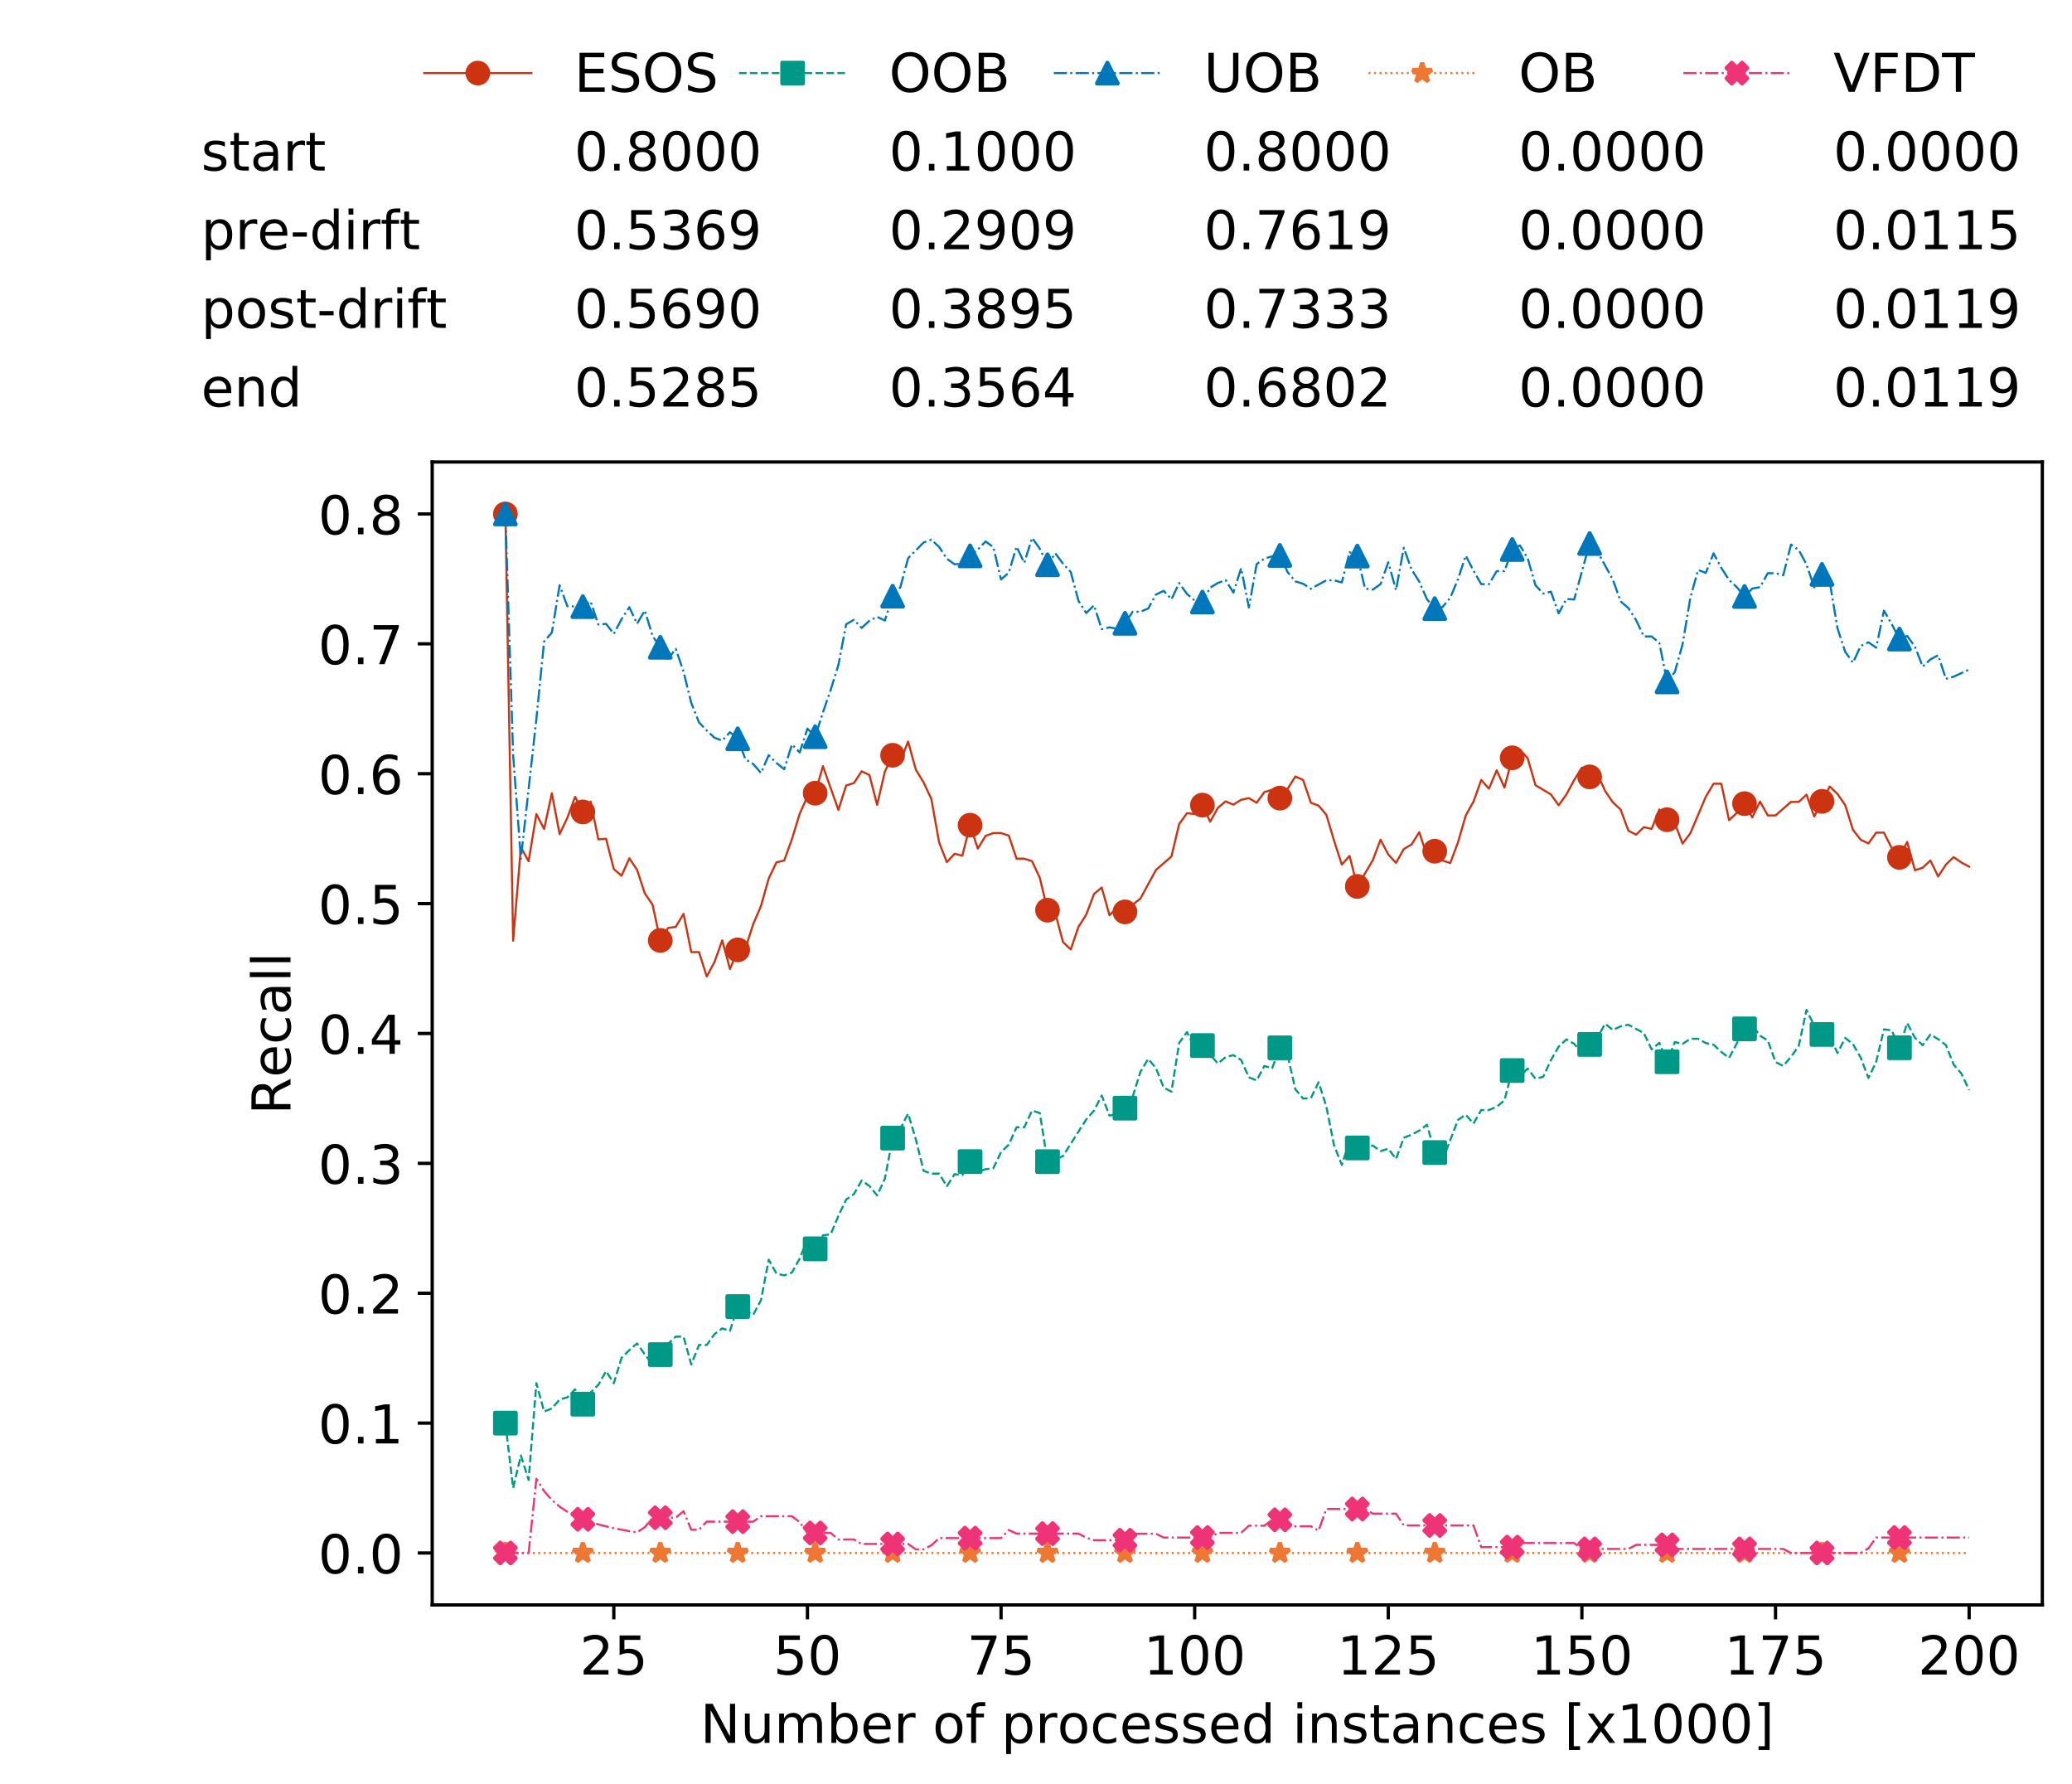 <?xml version="1.0" encoding="utf-8" standalone="no"?>
<!DOCTYPE svg PUBLIC "-//W3C//DTD SVG 1.1//EN"
  "http://www.w3.org/Graphics/SVG/1.1/DTD/svg11.dtd">
<!-- Created with matplotlib (https://matplotlib.org/) -->
<svg height="432.615pt" version="1.1" viewBox="0 0 502.65 432.615" width="502.65pt" xmlns="http://www.w3.org/2000/svg" xmlns:xlink="http://www.w3.org/1999/xlink">
 <defs>
  <style type="text/css">
*{stroke-linecap:butt;stroke-linejoin:round;white-space:pre;}
  </style>
 </defs>
 <g id="figure_1">
  <g id="patch_1">
   <path d="M 0 432.615 
L 502.65 432.615 
L 502.65 0 
L 0 0 
z
" style="fill:#ffffff;"/>
  </g>
  <g id="axes_1">
   <g id="patch_2">
    <path d="M 104.85 389.252 
L 495.45 389.252 
L 495.45 112.052 
L 104.85 112.052 
z
" style="fill:#ffffff;"/>
   </g>
   <g id="matplotlib.axis_1">
    <g id="xtick_1">
     <g id="line2d_1">
      <defs>
       <path d="M 0 0 
L 0 3.5 
" id="m8c3a30c19b" style="stroke:#000000;stroke-width:0.8;"/>
      </defs>
      <g>
       <use style="stroke:#000000;stroke-width:0.8;" x="148.908" xlink:href="#m8c3a30c19b" y="389.252"/>
      </g>
     </g>
     <g id="text_1">
      <!-- 25 -->
      <defs>
       <path d="M 19.188 8.297 
L 53.609 8.297 
L 53.609 0 
L 7.328 0 
L 7.328 8.297 
Q 12.938 14.109 22.625 23.891 
Q 32.328 33.688 34.812 36.531 
Q 39.547 41.844 41.422 45.531 
Q 43.312 49.219 43.312 52.781 
Q 43.312 58.594 39.234 62.25 
Q 35.156 65.922 28.609 65.922 
Q 23.969 65.922 18.812 64.312 
Q 13.672 62.703 7.812 59.422 
L 7.812 69.391 
Q 13.766 71.781 18.938 73 
Q 24.125 74.219 28.422 74.219 
Q 39.75 74.219 46.484 68.547 
Q 53.219 62.891 53.219 53.422 
Q 53.219 48.922 51.531 44.891 
Q 49.859 40.875 45.406 35.406 
Q 44.188 33.984 37.641 27.219 
Q 31.109 20.453 19.188 8.297 
z
" id="DejaVuSans-50"/>
       <path d="M 10.797 72.906 
L 49.516 72.906 
L 49.516 64.594 
L 19.828 64.594 
L 19.828 46.734 
Q 21.969 47.469 24.109 47.828 
Q 26.266 48.188 28.422 48.188 
Q 40.625 48.188 47.75 41.5 
Q 54.891 34.812 54.891 23.391 
Q 54.891 11.625 47.562 5.094 
Q 40.234 -1.422 26.906 -1.422 
Q 22.312 -1.422 17.547 -0.641 
Q 12.797 0.141 7.719 1.703 
L 7.719 11.625 
Q 12.109 9.234 16.797 8.062 
Q 21.484 6.891 26.703 6.891 
Q 35.156 6.891 40.078 11.328 
Q 45.016 15.766 45.016 23.391 
Q 45.016 31 40.078 35.438 
Q 35.156 39.891 26.703 39.891 
Q 22.75 39.891 18.812 39.016 
Q 14.891 38.141 10.797 36.281 
z
" id="DejaVuSans-53"/>
      </defs>
      <g transform="translate(140.636 406.13)scale(0.13 -0.13)">
       <use xlink:href="#DejaVuSans-50"/>
       <use x="63.623" xlink:href="#DejaVuSans-53"/>
      </g>
     </g>
    </g>
    <g id="xtick_2">
     <g id="line2d_2">
      <g>
       <use style="stroke:#000000;stroke-width:0.8;" x="195.877" xlink:href="#m8c3a30c19b" y="389.252"/>
      </g>
     </g>
     <g id="text_2">
      <!-- 50 -->
      <defs>
       <path d="M 31.781 66.406 
Q 24.172 66.406 20.328 58.906 
Q 16.5 51.422 16.5 36.375 
Q 16.5 21.391 20.328 13.891 
Q 24.172 6.391 31.781 6.391 
Q 39.453 6.391 43.281 13.891 
Q 47.125 21.391 47.125 36.375 
Q 47.125 51.422 43.281 58.906 
Q 39.453 66.406 31.781 66.406 
z
M 31.781 74.219 
Q 44.047 74.219 50.516 64.516 
Q 56.984 54.828 56.984 36.375 
Q 56.984 17.969 50.516 8.266 
Q 44.047 -1.422 31.781 -1.422 
Q 19.531 -1.422 13.062 8.266 
Q 6.594 17.969 6.594 36.375 
Q 6.594 54.828 13.062 64.516 
Q 19.531 74.219 31.781 74.219 
z
" id="DejaVuSans-48"/>
      </defs>
      <g transform="translate(187.606 406.13)scale(0.13 -0.13)">
       <use xlink:href="#DejaVuSans-53"/>
       <use x="63.623" xlink:href="#DejaVuSans-48"/>
      </g>
     </g>
    </g>
    <g id="xtick_3">
     <g id="line2d_3">
      <g>
       <use style="stroke:#000000;stroke-width:0.8;" x="242.847" xlink:href="#m8c3a30c19b" y="389.252"/>
      </g>
     </g>
     <g id="text_3">
      <!-- 75 -->
      <defs>
       <path d="M 8.203 72.906 
L 55.078 72.906 
L 55.078 68.703 
L 28.609 0 
L 18.312 0 
L 43.219 64.594 
L 8.203 64.594 
z
" id="DejaVuSans-55"/>
      </defs>
      <g transform="translate(234.576 406.13)scale(0.13 -0.13)">
       <use xlink:href="#DejaVuSans-55"/>
       <use x="63.623" xlink:href="#DejaVuSans-53"/>
      </g>
     </g>
    </g>
    <g id="xtick_4">
     <g id="line2d_4">
      <g>
       <use style="stroke:#000000;stroke-width:0.8;" x="289.817" xlink:href="#m8c3a30c19b" y="389.252"/>
      </g>
     </g>
     <g id="text_4">
      <!-- 100 -->
      <defs>
       <path d="M 12.406 8.297 
L 28.516 8.297 
L 28.516 63.922 
L 10.984 60.406 
L 10.984 69.391 
L 28.422 72.906 
L 38.281 72.906 
L 38.281 8.297 
L 54.391 8.297 
L 54.391 0 
L 12.406 0 
z
" id="DejaVuSans-49"/>
      </defs>
      <g transform="translate(277.41 406.13)scale(0.13 -0.13)">
       <use xlink:href="#DejaVuSans-49"/>
       <use x="63.623" xlink:href="#DejaVuSans-48"/>
       <use x="127.246" xlink:href="#DejaVuSans-48"/>
      </g>
     </g>
    </g>
    <g id="xtick_5">
     <g id="line2d_5">
      <g>
       <use style="stroke:#000000;stroke-width:0.8;" x="336.786" xlink:href="#m8c3a30c19b" y="389.252"/>
      </g>
     </g>
     <g id="text_5">
      <!-- 125 -->
      <g transform="translate(324.379 406.13)scale(0.13 -0.13)">
       <use xlink:href="#DejaVuSans-49"/>
       <use x="63.623" xlink:href="#DejaVuSans-50"/>
       <use x="127.246" xlink:href="#DejaVuSans-53"/>
      </g>
     </g>
    </g>
    <g id="xtick_6">
     <g id="line2d_6">
      <g>
       <use style="stroke:#000000;stroke-width:0.8;" x="383.756" xlink:href="#m8c3a30c19b" y="389.252"/>
      </g>
     </g>
     <g id="text_6">
      <!-- 150 -->
      <g transform="translate(371.349 406.13)scale(0.13 -0.13)">
       <use xlink:href="#DejaVuSans-49"/>
       <use x="63.623" xlink:href="#DejaVuSans-53"/>
       <use x="127.246" xlink:href="#DejaVuSans-48"/>
      </g>
     </g>
    </g>
    <g id="xtick_7">
     <g id="line2d_7">
      <g>
       <use style="stroke:#000000;stroke-width:0.8;" x="430.726" xlink:href="#m8c3a30c19b" y="389.252"/>
      </g>
     </g>
     <g id="text_7">
      <!-- 175 -->
      <g transform="translate(418.319 406.13)scale(0.13 -0.13)">
       <use xlink:href="#DejaVuSans-49"/>
       <use x="63.623" xlink:href="#DejaVuSans-55"/>
       <use x="127.246" xlink:href="#DejaVuSans-53"/>
      </g>
     </g>
    </g>
    <g id="xtick_8">
     <g id="line2d_8">
      <g>
       <use style="stroke:#000000;stroke-width:0.8;" x="477.695" xlink:href="#m8c3a30c19b" y="389.252"/>
      </g>
     </g>
     <g id="text_8">
      <!-- 200 -->
      <g transform="translate(465.289 406.13)scale(0.13 -0.13)">
       <use xlink:href="#DejaVuSans-50"/>
       <use x="63.623" xlink:href="#DejaVuSans-48"/>
       <use x="127.246" xlink:href="#DejaVuSans-48"/>
      </g>
     </g>
    </g>
    <g id="text_9">
     <!-- Number of processed instances [x1000] -->
     <defs>
      <path d="M 9.812 72.906 
L 23.094 72.906 
L 55.422 11.922 
L 55.422 72.906 
L 64.984 72.906 
L 64.984 0 
L 51.703 0 
L 19.391 60.984 
L 19.391 0 
L 9.812 0 
z
" id="DejaVuSans-78"/>
      <path d="M 8.5 21.578 
L 8.5 54.688 
L 17.484 54.688 
L 17.484 21.922 
Q 17.484 14.156 20.5 10.266 
Q 23.531 6.391 29.594 6.391 
Q 36.859 6.391 41.078 11.031 
Q 45.312 15.672 45.312 23.688 
L 45.312 54.688 
L 54.297 54.688 
L 54.297 0 
L 45.312 0 
L 45.312 8.406 
Q 42.047 3.422 37.719 1 
Q 33.406 -1.422 27.688 -1.422 
Q 18.266 -1.422 13.375 4.438 
Q 8.5 10.297 8.5 21.578 
z
M 31.109 56 
z
" id="DejaVuSans-117"/>
      <path d="M 52 44.188 
Q 55.375 50.25 60.062 53.125 
Q 64.75 56 71.094 56 
Q 79.641 56 84.281 50.016 
Q 88.922 44.047 88.922 33.016 
L 88.922 0 
L 79.891 0 
L 79.891 32.719 
Q 79.891 40.578 77.094 44.375 
Q 74.312 48.188 68.609 48.188 
Q 61.625 48.188 57.562 43.547 
Q 53.516 38.922 53.516 30.906 
L 53.516 0 
L 44.484 0 
L 44.484 32.719 
Q 44.484 40.625 41.703 44.406 
Q 38.922 48.188 33.109 48.188 
Q 26.219 48.188 22.156 43.531 
Q 18.109 38.875 18.109 30.906 
L 18.109 0 
L 9.078 0 
L 9.078 54.688 
L 18.109 54.688 
L 18.109 46.188 
Q 21.188 51.219 25.484 53.609 
Q 29.781 56 35.688 56 
Q 41.656 56 45.828 52.969 
Q 50 49.953 52 44.188 
z
" id="DejaVuSans-109"/>
      <path d="M 48.688 27.297 
Q 48.688 37.203 44.609 42.844 
Q 40.531 48.484 33.406 48.484 
Q 26.266 48.484 22.188 42.844 
Q 18.109 37.203 18.109 27.297 
Q 18.109 17.391 22.188 11.75 
Q 26.266 6.109 33.406 6.109 
Q 40.531 6.109 44.609 11.75 
Q 48.688 17.391 48.688 27.297 
z
M 18.109 46.391 
Q 20.953 51.266 25.266 53.625 
Q 29.594 56 35.594 56 
Q 45.562 56 51.781 48.094 
Q 58.016 40.188 58.016 27.297 
Q 58.016 14.406 51.781 6.484 
Q 45.562 -1.422 35.594 -1.422 
Q 29.594 -1.422 25.266 0.953 
Q 20.953 3.328 18.109 8.203 
L 18.109 0 
L 9.078 0 
L 9.078 75.984 
L 18.109 75.984 
z
" id="DejaVuSans-98"/>
      <path d="M 56.203 29.594 
L 56.203 25.203 
L 14.891 25.203 
Q 15.484 15.922 20.484 11.062 
Q 25.484 6.203 34.422 6.203 
Q 39.594 6.203 44.453 7.469 
Q 49.312 8.734 54.109 11.281 
L 54.109 2.781 
Q 49.266 0.734 44.188 -0.344 
Q 39.109 -1.422 33.891 -1.422 
Q 20.797 -1.422 13.156 6.188 
Q 5.516 13.812 5.516 26.812 
Q 5.516 40.234 12.766 48.109 
Q 20.016 56 32.328 56 
Q 43.359 56 49.781 48.891 
Q 56.203 41.797 56.203 29.594 
z
M 47.219 32.234 
Q 47.125 39.594 43.094 43.984 
Q 39.062 48.391 32.422 48.391 
Q 24.906 48.391 20.391 44.141 
Q 15.875 39.891 15.188 32.172 
z
" id="DejaVuSans-101"/>
      <path d="M 41.109 46.297 
Q 39.594 47.172 37.812 47.578 
Q 36.031 48 33.891 48 
Q 26.266 48 22.188 43.047 
Q 18.109 38.094 18.109 28.812 
L 18.109 0 
L 9.078 0 
L 9.078 54.688 
L 18.109 54.688 
L 18.109 46.188 
Q 20.953 51.172 25.484 53.578 
Q 30.031 56 36.531 56 
Q 37.453 56 38.578 55.875 
Q 39.703 55.766 41.062 55.516 
z
" id="DejaVuSans-114"/>
      <path id="DejaVuSans-32"/>
      <path d="M 30.609 48.391 
Q 23.391 48.391 19.188 42.75 
Q 14.984 37.109 14.984 27.297 
Q 14.984 17.484 19.156 11.844 
Q 23.344 6.203 30.609 6.203 
Q 37.797 6.203 41.984 11.859 
Q 46.188 17.531 46.188 27.297 
Q 46.188 37.016 41.984 42.703 
Q 37.797 48.391 30.609 48.391 
z
M 30.609 56 
Q 42.328 56 49.016 48.375 
Q 55.719 40.766 55.719 27.297 
Q 55.719 13.875 49.016 6.219 
Q 42.328 -1.422 30.609 -1.422 
Q 18.844 -1.422 12.172 6.219 
Q 5.516 13.875 5.516 27.297 
Q 5.516 40.766 12.172 48.375 
Q 18.844 56 30.609 56 
z
" id="DejaVuSans-111"/>
      <path d="M 37.109 75.984 
L 37.109 68.5 
L 28.516 68.5 
Q 23.688 68.5 21.797 66.547 
Q 19.922 64.594 19.922 59.516 
L 19.922 54.688 
L 34.719 54.688 
L 34.719 47.703 
L 19.922 47.703 
L 19.922 0 
L 10.891 0 
L 10.891 47.703 
L 2.297 47.703 
L 2.297 54.688 
L 10.891 54.688 
L 10.891 58.5 
Q 10.891 67.625 15.141 71.797 
Q 19.391 75.984 28.609 75.984 
z
" id="DejaVuSans-102"/>
      <path d="M 18.109 8.203 
L 18.109 -20.797 
L 9.078 -20.797 
L 9.078 54.688 
L 18.109 54.688 
L 18.109 46.391 
Q 20.953 51.266 25.266 53.625 
Q 29.594 56 35.594 56 
Q 45.562 56 51.781 48.094 
Q 58.016 40.188 58.016 27.297 
Q 58.016 14.406 51.781 6.484 
Q 45.562 -1.422 35.594 -1.422 
Q 29.594 -1.422 25.266 0.953 
Q 20.953 3.328 18.109 8.203 
z
M 48.688 27.297 
Q 48.688 37.203 44.609 42.844 
Q 40.531 48.484 33.406 48.484 
Q 26.266 48.484 22.188 42.844 
Q 18.109 37.203 18.109 27.297 
Q 18.109 17.391 22.188 11.75 
Q 26.266 6.109 33.406 6.109 
Q 40.531 6.109 44.609 11.75 
Q 48.688 17.391 48.688 27.297 
z
" id="DejaVuSans-112"/>
      <path d="M 48.781 52.594 
L 48.781 44.188 
Q 44.969 46.297 41.141 47.344 
Q 37.312 48.391 33.406 48.391 
Q 24.656 48.391 19.812 42.844 
Q 14.984 37.312 14.984 27.297 
Q 14.984 17.281 19.812 11.734 
Q 24.656 6.203 33.406 6.203 
Q 37.312 6.203 41.141 7.25 
Q 44.969 8.297 48.781 10.406 
L 48.781 2.094 
Q 45.016 0.344 40.984 -0.531 
Q 36.969 -1.422 32.422 -1.422 
Q 20.062 -1.422 12.781 6.344 
Q 5.516 14.109 5.516 27.297 
Q 5.516 40.672 12.859 48.328 
Q 20.219 56 33.016 56 
Q 37.156 56 41.109 55.141 
Q 45.062 54.297 48.781 52.594 
z
" id="DejaVuSans-99"/>
      <path d="M 44.281 53.078 
L 44.281 44.578 
Q 40.484 46.531 36.375 47.5 
Q 32.281 48.484 27.875 48.484 
Q 21.188 48.484 17.844 46.438 
Q 14.5 44.391 14.5 40.281 
Q 14.5 37.156 16.891 35.375 
Q 19.281 33.594 26.516 31.984 
L 29.594 31.297 
Q 39.156 29.25 43.188 25.516 
Q 47.219 21.781 47.219 15.094 
Q 47.219 7.469 41.188 3.016 
Q 35.156 -1.422 24.609 -1.422 
Q 20.219 -1.422 15.453 -0.562 
Q 10.688 0.297 5.422 2 
L 5.422 11.281 
Q 10.406 8.688 15.234 7.391 
Q 20.062 6.109 24.812 6.109 
Q 31.156 6.109 34.562 8.281 
Q 37.984 10.453 37.984 14.406 
Q 37.984 18.062 35.516 20.016 
Q 33.062 21.969 24.703 23.781 
L 21.578 24.516 
Q 13.234 26.266 9.516 29.906 
Q 5.812 33.547 5.812 39.891 
Q 5.812 47.609 11.281 51.797 
Q 16.75 56 26.812 56 
Q 31.781 56 36.172 55.266 
Q 40.578 54.547 44.281 53.078 
z
" id="DejaVuSans-115"/>
      <path d="M 45.406 46.391 
L 45.406 75.984 
L 54.391 75.984 
L 54.391 0 
L 45.406 0 
L 45.406 8.203 
Q 42.578 3.328 38.25 0.953 
Q 33.938 -1.422 27.875 -1.422 
Q 17.969 -1.422 11.734 6.484 
Q 5.516 14.406 5.516 27.297 
Q 5.516 40.188 11.734 48.094 
Q 17.969 56 27.875 56 
Q 33.938 56 38.25 53.625 
Q 42.578 51.266 45.406 46.391 
z
M 14.797 27.297 
Q 14.797 17.391 18.875 11.75 
Q 22.953 6.109 30.078 6.109 
Q 37.203 6.109 41.297 11.75 
Q 45.406 17.391 45.406 27.297 
Q 45.406 37.203 41.297 42.844 
Q 37.203 48.484 30.078 48.484 
Q 22.953 48.484 18.875 42.844 
Q 14.797 37.203 14.797 27.297 
z
" id="DejaVuSans-100"/>
      <path d="M 9.422 54.688 
L 18.406 54.688 
L 18.406 0 
L 9.422 0 
z
M 9.422 75.984 
L 18.406 75.984 
L 18.406 64.594 
L 9.422 64.594 
z
" id="DejaVuSans-105"/>
      <path d="M 54.891 33.016 
L 54.891 0 
L 45.906 0 
L 45.906 32.719 
Q 45.906 40.484 42.875 44.328 
Q 39.844 48.188 33.797 48.188 
Q 26.516 48.188 22.312 43.547 
Q 18.109 38.922 18.109 30.906 
L 18.109 0 
L 9.078 0 
L 9.078 54.688 
L 18.109 54.688 
L 18.109 46.188 
Q 21.344 51.125 25.703 53.562 
Q 30.078 56 35.797 56 
Q 45.219 56 50.047 50.172 
Q 54.891 44.344 54.891 33.016 
z
" id="DejaVuSans-110"/>
      <path d="M 18.312 70.219 
L 18.312 54.688 
L 36.812 54.688 
L 36.812 47.703 
L 18.312 47.703 
L 18.312 18.016 
Q 18.312 11.328 20.141 9.422 
Q 21.969 7.516 27.594 7.516 
L 36.812 7.516 
L 36.812 0 
L 27.594 0 
Q 17.188 0 13.234 3.875 
Q 9.281 7.766 9.281 18.016 
L 9.281 47.703 
L 2.688 47.703 
L 2.688 54.688 
L 9.281 54.688 
L 9.281 70.219 
z
" id="DejaVuSans-116"/>
      <path d="M 34.281 27.484 
Q 23.391 27.484 19.188 25 
Q 14.984 22.516 14.984 16.5 
Q 14.984 11.719 18.141 8.906 
Q 21.297 6.109 26.703 6.109 
Q 34.188 6.109 38.703 11.406 
Q 43.219 16.703 43.219 25.484 
L 43.219 27.484 
z
M 52.203 31.203 
L 52.203 0 
L 43.219 0 
L 43.219 8.297 
Q 40.141 3.328 35.547 0.953 
Q 30.953 -1.422 24.312 -1.422 
Q 15.922 -1.422 10.953 3.297 
Q 6 8.016 6 15.922 
Q 6 25.141 12.172 29.828 
Q 18.359 34.516 30.609 34.516 
L 43.219 34.516 
L 43.219 35.406 
Q 43.219 41.609 39.141 45 
Q 35.062 48.391 27.688 48.391 
Q 23 48.391 18.547 47.266 
Q 14.109 46.141 10.016 43.891 
L 10.016 52.203 
Q 14.938 54.109 19.578 55.047 
Q 24.219 56 28.609 56 
Q 40.484 56 46.344 49.844 
Q 52.203 43.703 52.203 31.203 
z
" id="DejaVuSans-97"/>
      <path d="M 8.594 75.984 
L 29.297 75.984 
L 29.297 69 
L 17.578 69 
L 17.578 -6.203 
L 29.297 -6.203 
L 29.297 -13.188 
L 8.594 -13.188 
z
" id="DejaVuSans-91"/>
      <path d="M 54.891 54.688 
L 35.109 28.078 
L 55.906 0 
L 45.312 0 
L 29.391 21.484 
L 13.484 0 
L 2.875 0 
L 24.125 28.609 
L 4.688 54.688 
L 15.281 54.688 
L 29.781 35.203 
L 44.281 54.688 
z
" id="DejaVuSans-120"/>
      <path d="M 30.422 75.984 
L 30.422 -13.188 
L 9.719 -13.188 
L 9.719 -6.203 
L 21.391 -6.203 
L 21.391 69 
L 9.719 69 
L 9.719 75.984 
z
" id="DejaVuSans-93"/>
     </defs>
     <g transform="translate(169.881 422.711)scale(0.13 -0.13)">
      <use xlink:href="#DejaVuSans-78"/>
      <use x="74.805" xlink:href="#DejaVuSans-117"/>
      <use x="138.184" xlink:href="#DejaVuSans-109"/>
      <use x="235.596" xlink:href="#DejaVuSans-98"/>
      <use x="299.072" xlink:href="#DejaVuSans-101"/>
      <use x="360.596" xlink:href="#DejaVuSans-114"/>
      <use x="401.709" xlink:href="#DejaVuSans-32"/>
      <use x="433.496" xlink:href="#DejaVuSans-111"/>
      <use x="494.678" xlink:href="#DejaVuSans-102"/>
      <use x="529.883" xlink:href="#DejaVuSans-32"/>
      <use x="561.67" xlink:href="#DejaVuSans-112"/>
      <use x="625.146" xlink:href="#DejaVuSans-114"/>
      <use x="666.229" xlink:href="#DejaVuSans-111"/>
      <use x="727.41" xlink:href="#DejaVuSans-99"/>
      <use x="782.391" xlink:href="#DejaVuSans-101"/>
      <use x="843.914" xlink:href="#DejaVuSans-115"/>
      <use x="896.014" xlink:href="#DejaVuSans-115"/>
      <use x="948.113" xlink:href="#DejaVuSans-101"/>
      <use x="1009.637" xlink:href="#DejaVuSans-100"/>
      <use x="1073.113" xlink:href="#DejaVuSans-32"/>
      <use x="1104.9" xlink:href="#DejaVuSans-105"/>
      <use x="1132.684" xlink:href="#DejaVuSans-110"/>
      <use x="1196.062" xlink:href="#DejaVuSans-115"/>
      <use x="1248.162" xlink:href="#DejaVuSans-116"/>
      <use x="1287.371" xlink:href="#DejaVuSans-97"/>
      <use x="1348.65" xlink:href="#DejaVuSans-110"/>
      <use x="1412.029" xlink:href="#DejaVuSans-99"/>
      <use x="1467.01" xlink:href="#DejaVuSans-101"/>
      <use x="1528.533" xlink:href="#DejaVuSans-115"/>
      <use x="1580.633" xlink:href="#DejaVuSans-32"/>
      <use x="1612.42" xlink:href="#DejaVuSans-91"/>
      <use x="1651.434" xlink:href="#DejaVuSans-120"/>
      <use x="1710.613" xlink:href="#DejaVuSans-49"/>
      <use x="1774.236" xlink:href="#DejaVuSans-48"/>
      <use x="1837.859" xlink:href="#DejaVuSans-48"/>
      <use x="1901.482" xlink:href="#DejaVuSans-48"/>
      <use x="1965.105" xlink:href="#DejaVuSans-93"/>
     </g>
    </g>
   </g>
   <g id="matplotlib.axis_2">
    <g id="ytick_1">
     <g id="line2d_9">
      <defs>
       <path d="M 0 0 
L -3.5 0 
" id="m2fcaa97297" style="stroke:#000000;stroke-width:0.8;"/>
      </defs>
      <g>
       <use style="stroke:#000000;stroke-width:0.8;" x="104.85" xlink:href="#m2fcaa97297" y="376.652"/>
      </g>
     </g>
     <g id="text_10">
      <!-- 0.0 -->
      <defs>
       <path d="M 10.688 12.406 
L 21 12.406 
L 21 0 
L 10.688 0 
z
" id="DejaVuSans-46"/>
      </defs>
      <g transform="translate(77.176 381.591)scale(0.13 -0.13)">
       <use xlink:href="#DejaVuSans-48"/>
       <use x="63.623" xlink:href="#DejaVuSans-46"/>
       <use x="95.41" xlink:href="#DejaVuSans-48"/>
      </g>
     </g>
    </g>
    <g id="ytick_2">
     <g id="line2d_10">
      <g>
       <use style="stroke:#000000;stroke-width:0.8;" x="104.85" xlink:href="#m2fcaa97297" y="345.152"/>
      </g>
     </g>
     <g id="text_11">
      <!-- 0.1 -->
      <g transform="translate(77.176 350.091)scale(0.13 -0.13)">
       <use xlink:href="#DejaVuSans-48"/>
       <use x="63.623" xlink:href="#DejaVuSans-46"/>
       <use x="95.41" xlink:href="#DejaVuSans-49"/>
      </g>
     </g>
    </g>
    <g id="ytick_3">
     <g id="line2d_11">
      <g>
       <use style="stroke:#000000;stroke-width:0.8;" x="104.85" xlink:href="#m2fcaa97297" y="313.652"/>
      </g>
     </g>
     <g id="text_12">
      <!-- 0.2 -->
      <g transform="translate(77.176 318.591)scale(0.13 -0.13)">
       <use xlink:href="#DejaVuSans-48"/>
       <use x="63.623" xlink:href="#DejaVuSans-46"/>
       <use x="95.41" xlink:href="#DejaVuSans-50"/>
      </g>
     </g>
    </g>
    <g id="ytick_4">
     <g id="line2d_12">
      <g>
       <use style="stroke:#000000;stroke-width:0.8;" x="104.85" xlink:href="#m2fcaa97297" y="282.152"/>
      </g>
     </g>
     <g id="text_13">
      <!-- 0.3 -->
      <defs>
       <path d="M 40.578 39.312 
Q 47.656 37.797 51.625 33 
Q 55.609 28.219 55.609 21.188 
Q 55.609 10.406 48.188 4.484 
Q 40.766 -1.422 27.094 -1.422 
Q 22.516 -1.422 17.656 -0.516 
Q 12.797 0.391 7.625 2.203 
L 7.625 11.719 
Q 11.719 9.328 16.594 8.109 
Q 21.484 6.891 26.812 6.891 
Q 36.078 6.891 40.938 10.547 
Q 45.797 14.203 45.797 21.188 
Q 45.797 27.641 41.281 31.266 
Q 36.766 34.906 28.719 34.906 
L 20.219 34.906 
L 20.219 43.016 
L 29.109 43.016 
Q 36.375 43.016 40.234 45.922 
Q 44.094 48.828 44.094 54.297 
Q 44.094 59.906 40.109 62.906 
Q 36.141 65.922 28.719 65.922 
Q 24.656 65.922 20.016 65.031 
Q 15.375 64.156 9.812 62.312 
L 9.812 71.094 
Q 15.438 72.656 20.344 73.438 
Q 25.25 74.219 29.594 74.219 
Q 40.828 74.219 47.359 69.109 
Q 53.906 64.016 53.906 55.328 
Q 53.906 49.266 50.438 45.094 
Q 46.969 40.922 40.578 39.312 
z
" id="DejaVuSans-51"/>
      </defs>
      <g transform="translate(77.176 287.091)scale(0.13 -0.13)">
       <use xlink:href="#DejaVuSans-48"/>
       <use x="63.623" xlink:href="#DejaVuSans-46"/>
       <use x="95.41" xlink:href="#DejaVuSans-51"/>
      </g>
     </g>
    </g>
    <g id="ytick_5">
     <g id="line2d_13">
      <g>
       <use style="stroke:#000000;stroke-width:0.8;" x="104.85" xlink:href="#m2fcaa97297" y="250.652"/>
      </g>
     </g>
     <g id="text_14">
      <!-- 0.4 -->
      <defs>
       <path d="M 37.797 64.312 
L 12.891 25.391 
L 37.797 25.391 
z
M 35.203 72.906 
L 47.609 72.906 
L 47.609 25.391 
L 58.016 25.391 
L 58.016 17.188 
L 47.609 17.188 
L 47.609 0 
L 37.797 0 
L 37.797 17.188 
L 4.891 17.188 
L 4.891 26.703 
z
" id="DejaVuSans-52"/>
      </defs>
      <g transform="translate(77.176 255.591)scale(0.13 -0.13)">
       <use xlink:href="#DejaVuSans-48"/>
       <use x="63.623" xlink:href="#DejaVuSans-46"/>
       <use x="95.41" xlink:href="#DejaVuSans-52"/>
      </g>
     </g>
    </g>
    <g id="ytick_6">
     <g id="line2d_14">
      <g>
       <use style="stroke:#000000;stroke-width:0.8;" x="104.85" xlink:href="#m2fcaa97297" y="219.152"/>
      </g>
     </g>
     <g id="text_15">
      <!-- 0.5 -->
      <g transform="translate(77.176 224.091)scale(0.13 -0.13)">
       <use xlink:href="#DejaVuSans-48"/>
       <use x="63.623" xlink:href="#DejaVuSans-46"/>
       <use x="95.41" xlink:href="#DejaVuSans-53"/>
      </g>
     </g>
    </g>
    <g id="ytick_7">
     <g id="line2d_15">
      <g>
       <use style="stroke:#000000;stroke-width:0.8;" x="104.85" xlink:href="#m2fcaa97297" y="187.652"/>
      </g>
     </g>
     <g id="text_16">
      <!-- 0.6 -->
      <defs>
       <path d="M 33.016 40.375 
Q 26.375 40.375 22.484 35.828 
Q 18.609 31.297 18.609 23.391 
Q 18.609 15.531 22.484 10.953 
Q 26.375 6.391 33.016 6.391 
Q 39.656 6.391 43.531 10.953 
Q 47.406 15.531 47.406 23.391 
Q 47.406 31.297 43.531 35.828 
Q 39.656 40.375 33.016 40.375 
z
M 52.594 71.297 
L 52.594 62.312 
Q 48.875 64.062 45.094 64.984 
Q 41.312 65.922 37.594 65.922 
Q 27.828 65.922 22.672 59.328 
Q 17.531 52.734 16.797 39.406 
Q 19.672 43.656 24.016 45.922 
Q 28.375 48.188 33.594 48.188 
Q 44.578 48.188 50.953 41.516 
Q 57.328 34.859 57.328 23.391 
Q 57.328 12.156 50.688 5.359 
Q 44.047 -1.422 33.016 -1.422 
Q 20.359 -1.422 13.672 8.266 
Q 6.984 17.969 6.984 36.375 
Q 6.984 53.656 15.188 63.938 
Q 23.391 74.219 37.203 74.219 
Q 40.922 74.219 44.703 73.484 
Q 48.484 72.75 52.594 71.297 
z
" id="DejaVuSans-54"/>
      </defs>
      <g transform="translate(77.176 192.591)scale(0.13 -0.13)">
       <use xlink:href="#DejaVuSans-48"/>
       <use x="63.623" xlink:href="#DejaVuSans-46"/>
       <use x="95.41" xlink:href="#DejaVuSans-54"/>
      </g>
     </g>
    </g>
    <g id="ytick_8">
     <g id="line2d_16">
      <g>
       <use style="stroke:#000000;stroke-width:0.8;" x="104.85" xlink:href="#m2fcaa97297" y="156.152"/>
      </g>
     </g>
     <g id="text_17">
      <!-- 0.7 -->
      <g transform="translate(77.176 161.091)scale(0.13 -0.13)">
       <use xlink:href="#DejaVuSans-48"/>
       <use x="63.623" xlink:href="#DejaVuSans-46"/>
       <use x="95.41" xlink:href="#DejaVuSans-55"/>
      </g>
     </g>
    </g>
    <g id="ytick_9">
     <g id="line2d_17">
      <g>
       <use style="stroke:#000000;stroke-width:0.8;" x="104.85" xlink:href="#m2fcaa97297" y="124.652"/>
      </g>
     </g>
     <g id="text_18">
      <!-- 0.8 -->
      <defs>
       <path d="M 31.781 34.625 
Q 24.75 34.625 20.719 30.859 
Q 16.703 27.094 16.703 20.516 
Q 16.703 13.922 20.719 10.156 
Q 24.75 6.391 31.781 6.391 
Q 38.812 6.391 42.859 10.172 
Q 46.922 13.969 46.922 20.516 
Q 46.922 27.094 42.891 30.859 
Q 38.875 34.625 31.781 34.625 
z
M 21.922 38.812 
Q 15.578 40.375 12.031 44.719 
Q 8.5 49.078 8.5 55.328 
Q 8.5 64.062 14.719 69.141 
Q 20.953 74.219 31.781 74.219 
Q 42.672 74.219 48.875 69.141 
Q 55.078 64.062 55.078 55.328 
Q 55.078 49.078 51.531 44.719 
Q 48 40.375 41.703 38.812 
Q 48.828 37.156 52.797 32.312 
Q 56.781 27.484 56.781 20.516 
Q 56.781 9.906 50.312 4.234 
Q 43.844 -1.422 31.781 -1.422 
Q 19.734 -1.422 13.25 4.234 
Q 6.781 9.906 6.781 20.516 
Q 6.781 27.484 10.781 32.312 
Q 14.797 37.156 21.922 38.812 
z
M 18.312 54.391 
Q 18.312 48.734 21.844 45.562 
Q 25.391 42.391 31.781 42.391 
Q 38.141 42.391 41.719 45.562 
Q 45.312 48.734 45.312 54.391 
Q 45.312 60.062 41.719 63.234 
Q 38.141 66.406 31.781 66.406 
Q 25.391 66.406 21.844 63.234 
Q 18.312 60.062 18.312 54.391 
z
" id="DejaVuSans-56"/>
      </defs>
      <g transform="translate(77.176 129.591)scale(0.13 -0.13)">
       <use xlink:href="#DejaVuSans-48"/>
       <use x="63.623" xlink:href="#DejaVuSans-46"/>
       <use x="95.41" xlink:href="#DejaVuSans-56"/>
      </g>
     </g>
    </g>
    <g id="text_19">
     <!-- Recall -->
     <defs>
      <path d="M 44.391 34.188 
Q 47.562 33.109 50.562 29.594 
Q 53.562 26.078 56.594 19.922 
L 66.609 0 
L 56 0 
L 46.688 18.703 
Q 43.062 26.031 39.672 28.422 
Q 36.281 30.812 30.422 30.812 
L 19.672 30.812 
L 19.672 0 
L 9.812 0 
L 9.812 72.906 
L 32.078 72.906 
Q 44.578 72.906 50.734 67.672 
Q 56.891 62.453 56.891 51.906 
Q 56.891 45.016 53.688 40.469 
Q 50.484 35.938 44.391 34.188 
z
M 19.672 64.797 
L 19.672 38.922 
L 32.078 38.922 
Q 39.203 38.922 42.844 42.219 
Q 46.484 45.516 46.484 51.906 
Q 46.484 58.297 42.844 61.547 
Q 39.203 64.797 32.078 64.797 
z
" id="DejaVuSans-82"/>
      <path d="M 9.422 75.984 
L 18.406 75.984 
L 18.406 0 
L 9.422 0 
z
" id="DejaVuSans-108"/>
     </defs>
     <g transform="translate(70.472 270.333)rotate(-90)scale(0.13 -0.13)">
      <use xlink:href="#DejaVuSans-82"/>
      <use x="69.42" xlink:href="#DejaVuSans-101"/>
      <use x="130.943" xlink:href="#DejaVuSans-99"/>
      <use x="185.924" xlink:href="#DejaVuSans-97"/>
      <use x="247.203" xlink:href="#DejaVuSans-108"/>
      <use x="274.986" xlink:href="#DejaVuSans-108"/>
     </g>
    </g>
   </g>
   <g id="line2d_18"/>
   <g id="line2d_19"/>
   <g id="line2d_20"/>
   <g id="line2d_21"/>
   <g id="line2d_22"/>
   <g id="line2d_23">
    <path clip-path="url(#p2ce1b967ff)" d="M 122.605 124.652 
L 124.483 228.152 
L 126.362 205.464 
L 128.241 208.886 
L 130.12 197.439 
L 131.998 201.058 
L 133.877 192.393 
L 135.756 202.3 
L 137.635 198.339 
L 139.514 193.261 
L 141.392 196.917 
L 143.271 194.395 
L 145.15 203.568 
L 147.029 203.431 
L 148.908 210.779 
L 150.786 212.396 
L 152.665 208.162 
L 154.544 210.96 
L 156.423 216.666 
L 158.302 219.415 
L 160.18 228.078 
L 162.059 225.078 
L 163.938 224.788 
L 165.817 221.638 
L 167.695 230.919 
L 169.574 230.919 
L 171.453 236.826 
L 173.332 233.326 
L 175.211 228.076 
L 177.089 235.03 
L 178.968 230.377 
L 180.847 229.973 
L 182.726 224.123 
L 184.605 219.748 
L 186.483 213.054 
L 188.362 209.15 
L 190.241 208.713 
L 192.12 203.501 
L 193.998 197.365 
L 195.877 193.165 
L 197.756 192.378 
L 199.635 185.815 
L 203.392 196.426 
L 205.271 190.52 
L 207.15 189.914 
L 209.029 187.071 
L 210.908 187.946 
L 212.786 195.215 
L 214.665 187.115 
L 216.544 183.177 
L 218.423 184.631 
L 220.302 179.85 
L 222.18 186.675 
L 224.059 189.769 
L 225.938 193.782 
L 227.817 204.282 
L 229.695 209.1 
L 231.574 207.075 
L 233.453 207.525 
L 235.332 200.134 
L 237.211 205.822 
L 239.089 202.728 
L 240.968 202.053 
L 242.847 202.053 
L 244.726 202.659 
L 246.605 208.259 
L 248.483 208.259 
L 250.362 208.865 
L 252.241 212.874 
L 254.12 220.749 
L 255.998 221.449 
L 257.877 228.48 
L 259.756 230.28 
L 261.635 224.78 
L 263.514 221.827 
L 265.392 216.827 
L 267.271 215.252 
L 269.15 221.981 
L 271.029 220.077 
L 272.908 221.168 
L 274.786 219.418 
L 276.665 217.918 
L 280.423 210.999 
L 284.18 207.728 
L 286.059 199.853 
L 287.938 197.228 
L 289.817 197.419 
L 291.695 195.271 
L 293.574 199.296 
L 295.453 195.921 
L 297.332 194.363 
L 299.211 195.159 
L 301.089 193.978 
L 302.968 193.569 
L 304.847 194.694 
L 306.726 192.098 
L 308.605 191.548 
L 310.483 193.573 
L 312.362 191.323 
L 314.241 188.323 
L 316.12 189.166 
L 317.998 194.689 
L 319.877 195.389 
L 321.756 197.61 
L 323.635 203.91 
L 325.514 209.685 
L 327.392 207.585 
L 329.271 214.983 
L 333.029 208.631 
L 334.908 203.664 
L 336.786 207.243 
L 338.665 209.268 
L 340.544 205.927 
L 342.423 204.802 
L 344.302 201.849 
L 346.18 207.577 
L 348.059 206.452 
L 349.938 208.702 
L 351.817 209.315 
L 353.695 204.315 
L 355.574 197.793 
L 357.453 194.427 
L 359.332 189.177 
L 361.211 191.277 
L 363.089 186.815 
L 364.968 191.015 
L 366.847 183.796 
L 368.726 181.827 
L 370.605 183.904 
L 372.483 190.429 
L 376.241 192.679 
L 378.12 195.304 
L 379.998 192.679 
L 381.877 189.196 
L 383.756 186.173 
L 385.635 188.423 
L 387.514 187.707 
L 389.392 191.844 
L 391.271 194.594 
L 393.15 196.344 
L 395.029 201.459 
L 396.908 202.443 
L 398.786 200.606 
L 400.665 201.043 
L 402.544 196.318 
L 404.423 198.812 
L 406.302 199.656 
L 408.18 204.606 
L 410.059 202.106 
L 413.817 193.231 
L 415.695 190.081 
L 417.574 190.081 
L 419.453 198.908 
L 421.332 197.158 
L 423.211 194.908 
L 425.089 198.249 
L 426.968 194.399 
L 428.847 197.774 
L 430.726 197.774 
L 434.483 194.482 
L 436.362 194.482 
L 438.241 192.732 
L 440.12 198.03 
L 443.877 190.755 
L 445.756 192.555 
L 447.635 195.26 
L 449.514 201.26 
L 451.392 203.666 
L 453.271 204.566 
L 455.15 201.941 
L 457.029 201.941 
L 458.908 205.691 
L 460.786 207.941 
L 462.665 204.191 
L 464.544 211.064 
L 466.423 210.458 
L 468.302 208.708 
L 470.18 212.574 
L 472.059 209.71 
L 473.938 207.873 
L 475.817 209.185 
L 477.695 210.188 
L 477.695 210.188 
" style="fill:none;stroke:#cc3311;stroke-linecap:square;stroke-width:0.5;"/>
    <defs>
     <path d="M 0 2.5 
C 0.663 2.5 1.299 2.237 1.768 1.768 
C 2.237 1.299 2.5 0.663 2.5 0 
C 2.5 -0.663 2.237 -1.299 1.768 -1.768 
C 1.299 -2.237 0.663 -2.5 0 -2.5 
C -0.663 -2.5 -1.299 -2.237 -1.768 -1.768 
C -2.237 -1.299 -2.5 -0.663 -2.5 0 
C -2.5 0.663 -2.237 1.299 -1.768 1.768 
C -1.299 2.237 -0.663 2.5 0 2.5 
z
" id="m5e9ad11287" style="stroke:#cc3311;"/>
    </defs>
    <g clip-path="url(#p2ce1b967ff)">
     <use style="fill:#cc3311;stroke:#cc3311;" x="122.605" xlink:href="#m5e9ad11287" y="124.652"/>
     <use style="fill:#cc3311;stroke:#cc3311;" x="141.392" xlink:href="#m5e9ad11287" y="196.917"/>
     <use style="fill:#cc3311;stroke:#cc3311;" x="160.18" xlink:href="#m5e9ad11287" y="228.078"/>
     <use style="fill:#cc3311;stroke:#cc3311;" x="178.968" xlink:href="#m5e9ad11287" y="230.377"/>
     <use style="fill:#cc3311;stroke:#cc3311;" x="197.756" xlink:href="#m5e9ad11287" y="192.378"/>
     <use style="fill:#cc3311;stroke:#cc3311;" x="216.544" xlink:href="#m5e9ad11287" y="183.177"/>
     <use style="fill:#cc3311;stroke:#cc3311;" x="235.332" xlink:href="#m5e9ad11287" y="200.134"/>
     <use style="fill:#cc3311;stroke:#cc3311;" x="254.12" xlink:href="#m5e9ad11287" y="220.749"/>
     <use style="fill:#cc3311;stroke:#cc3311;" x="272.908" xlink:href="#m5e9ad11287" y="221.168"/>
     <use style="fill:#cc3311;stroke:#cc3311;" x="291.695" xlink:href="#m5e9ad11287" y="195.271"/>
     <use style="fill:#cc3311;stroke:#cc3311;" x="310.483" xlink:href="#m5e9ad11287" y="193.573"/>
     <use style="fill:#cc3311;stroke:#cc3311;" x="329.271" xlink:href="#m5e9ad11287" y="214.983"/>
     <use style="fill:#cc3311;stroke:#cc3311;" x="348.059" xlink:href="#m5e9ad11287" y="206.452"/>
     <use style="fill:#cc3311;stroke:#cc3311;" x="366.847" xlink:href="#m5e9ad11287" y="183.796"/>
     <use style="fill:#cc3311;stroke:#cc3311;" x="385.635" xlink:href="#m5e9ad11287" y="188.423"/>
     <use style="fill:#cc3311;stroke:#cc3311;" x="404.423" xlink:href="#m5e9ad11287" y="198.812"/>
     <use style="fill:#cc3311;stroke:#cc3311;" x="423.211" xlink:href="#m5e9ad11287" y="194.908"/>
     <use style="fill:#cc3311;stroke:#cc3311;" x="441.998" xlink:href="#m5e9ad11287" y="194.355"/>
     <use style="fill:#cc3311;stroke:#cc3311;" x="460.786" xlink:href="#m5e9ad11287" y="207.941"/>
    </g>
   </g>
   <g id="line2d_24"/>
   <g id="line2d_25"/>
   <g id="line2d_26"/>
   <g id="line2d_27"/>
   <g id="line2d_28">
    <path clip-path="url(#p2ce1b967ff)" d="M 122.605 345.152 
L 124.483 360.902 
L 126.362 353.027 
L 128.241 358.933 
L 130.12 335.477 
L 131.998 342.339 
L 133.877 341.616 
L 135.756 339.433 
L 137.635 338.902 
L 139.514 336.95 
L 141.392 340.559 
L 143.271 337.733 
L 145.15 335.881 
L 147.029 332.543 
L 148.908 335.484 
L 150.786 329.307 
L 152.665 327.459 
L 154.544 325.817 
L 156.423 328.493 
L 158.302 330.901 
L 160.18 328.538 
L 162.059 325.913 
L 163.938 324.176 
L 165.817 324.176 
L 167.695 330.926 
L 169.574 326.201 
L 171.453 326.201 
L 173.332 323.576 
L 175.211 322.176 
L 177.089 322.79 
L 178.968 316.883 
L 180.847 317.96 
L 182.726 318.86 
L 184.605 315.36 
L 186.483 305.517 
L 188.362 308.882 
L 190.241 309.319 
L 192.12 308.625 
L 193.998 305.25 
L 195.877 300.525 
L 197.756 302.887 
L 199.635 299.606 
L 201.514 299.374 
L 203.392 294.874 
L 205.271 290.937 
L 207.15 289.604 
L 209.029 286.323 
L 210.908 287.635 
L 212.786 289.924 
L 214.665 285.874 
L 216.544 276.03 
L 218.423 273.728 
L 220.302 270.072 
L 222.18 276.372 
L 224.059 283.966 
L 225.938 284.647 
L 227.817 284.647 
L 229.695 287.704 
L 231.574 284.779 
L 233.453 285.004 
L 235.332 281.733 
L 237.211 284.14 
L 239.089 283.577 
L 240.968 283.352 
L 242.847 279.415 
L 244.726 277.597 
L 246.605 273.397 
L 248.483 273.397 
L 250.362 269.359 
L 252.241 269.932 
L 254.12 281.744 
L 255.998 281.219 
L 257.877 280.375 
L 263.514 271.497 
L 265.392 269.372 
L 267.271 265.697 
L 269.15 270.565 
L 271.029 270.219 
L 272.908 268.765 
L 274.786 265.965 
L 276.665 259.965 
L 278.544 256.815 
L 280.423 259.065 
L 282.302 263.79 
L 284.18 264.76 
L 286.059 252.947 
L 287.938 250.322 
L 289.817 253.949 
L 291.695 253.591 
L 295.453 257.941 
L 297.332 256.384 
L 299.211 255.906 
L 301.089 257.088 
L 302.968 261.281 
L 304.847 262.031 
L 306.726 258.541 
L 308.605 259.091 
L 310.483 254.141 
L 312.362 255.941 
L 314.241 264.191 
L 316.12 266.441 
L 317.998 266.339 
L 319.877 262.489 
L 321.756 268.345 
L 323.635 277.795 
L 325.514 282.52 
L 327.392 276.745 
L 329.271 278.415 
L 331.15 278.19 
L 333.029 277.844 
L 334.908 279.177 
L 336.786 278.604 
L 338.665 281.079 
L 340.544 275.949 
L 342.423 275.199 
L 344.302 274.214 
L 346.18 272.782 
L 348.059 279.532 
L 349.938 281.407 
L 353.695 271.623 
L 355.574 270.351 
L 357.453 272.504 
L 359.332 269.223 
L 361.211 269.223 
L 363.089 268.436 
L 364.968 266.861 
L 366.847 259.642 
L 368.726 261.048 
L 370.605 259.144 
L 372.483 261.619 
L 374.362 261.169 
L 376.241 257.119 
L 378.12 253.838 
L 379.998 252.088 
L 381.877 253.148 
L 383.756 255.375 
L 385.635 253.313 
L 387.514 251.642 
L 389.392 248.302 
L 391.271 249.802 
L 393.15 248.927 
L 395.029 248.523 
L 398.786 250.557 
L 400.665 254.495 
L 402.544 252.92 
L 404.423 257.513 
L 406.302 252.732 
L 408.18 253.182 
L 410.059 251.932 
L 411.938 251.932 
L 413.817 252.982 
L 415.695 253.376 
L 417.574 255.126 
L 419.453 256.597 
L 423.211 249.534 
L 425.089 248.58 
L 426.968 251.205 
L 428.847 252.33 
L 430.726 257.58 
L 432.605 258.534 
L 434.483 256.297 
L 436.362 253.672 
L 438.241 244.922 
L 440.12 248.788 
L 441.998 250.888 
L 443.877 251.338 
L 445.756 255.388 
L 447.635 251.729 
L 449.514 253.229 
L 451.392 256.51 
L 453.271 261.46 
L 455.15 257.523 
L 457.029 249.648 
L 458.908 249.898 
L 460.786 254.117 
L 462.665 248.117 
L 464.544 251.696 
L 466.423 253.513 
L 468.302 250.888 
L 470.18 252.034 
L 472.059 253.466 
L 473.938 258.191 
L 475.817 260.378 
L 477.695 264.387 
L 477.695 264.387 
" style="fill:none;stroke:#009988;stroke-dasharray:1.85,0.8;stroke-dashoffset:0;stroke-width:0.5;"/>
    <defs>
     <path d="M -2.5 2.5 
L 2.5 2.5 
L 2.5 -2.5 
L -2.5 -2.5 
z
" id="m03ba90653f" style="stroke:#009988;stroke-linejoin:miter;"/>
    </defs>
    <g clip-path="url(#p2ce1b967ff)">
     <use style="fill:#009988;stroke:#009988;stroke-linejoin:miter;" x="122.605" xlink:href="#m03ba90653f" y="345.152"/>
     <use style="fill:#009988;stroke:#009988;stroke-linejoin:miter;" x="141.392" xlink:href="#m03ba90653f" y="340.559"/>
     <use style="fill:#009988;stroke:#009988;stroke-linejoin:miter;" x="160.18" xlink:href="#m03ba90653f" y="328.538"/>
     <use style="fill:#009988;stroke:#009988;stroke-linejoin:miter;" x="178.968" xlink:href="#m03ba90653f" y="316.883"/>
     <use style="fill:#009988;stroke:#009988;stroke-linejoin:miter;" x="197.756" xlink:href="#m03ba90653f" y="302.887"/>
     <use style="fill:#009988;stroke:#009988;stroke-linejoin:miter;" x="216.544" xlink:href="#m03ba90653f" y="276.03"/>
     <use style="fill:#009988;stroke:#009988;stroke-linejoin:miter;" x="235.332" xlink:href="#m03ba90653f" y="281.733"/>
     <use style="fill:#009988;stroke:#009988;stroke-linejoin:miter;" x="254.12" xlink:href="#m03ba90653f" y="281.744"/>
     <use style="fill:#009988;stroke:#009988;stroke-linejoin:miter;" x="272.908" xlink:href="#m03ba90653f" y="268.765"/>
     <use style="fill:#009988;stroke:#009988;stroke-linejoin:miter;" x="291.695" xlink:href="#m03ba90653f" y="253.591"/>
     <use style="fill:#009988;stroke:#009988;stroke-linejoin:miter;" x="310.483" xlink:href="#m03ba90653f" y="254.141"/>
     <use style="fill:#009988;stroke:#009988;stroke-linejoin:miter;" x="329.271" xlink:href="#m03ba90653f" y="278.415"/>
     <use style="fill:#009988;stroke:#009988;stroke-linejoin:miter;" x="348.059" xlink:href="#m03ba90653f" y="279.532"/>
     <use style="fill:#009988;stroke:#009988;stroke-linejoin:miter;" x="366.847" xlink:href="#m03ba90653f" y="259.642"/>
     <use style="fill:#009988;stroke:#009988;stroke-linejoin:miter;" x="385.635" xlink:href="#m03ba90653f" y="253.313"/>
     <use style="fill:#009988;stroke:#009988;stroke-linejoin:miter;" x="404.423" xlink:href="#m03ba90653f" y="257.513"/>
     <use style="fill:#009988;stroke:#009988;stroke-linejoin:miter;" x="423.211" xlink:href="#m03ba90653f" y="249.534"/>
     <use style="fill:#009988;stroke:#009988;stroke-linejoin:miter;" x="441.998" xlink:href="#m03ba90653f" y="250.888"/>
     <use style="fill:#009988;stroke:#009988;stroke-linejoin:miter;" x="460.786" xlink:href="#m03ba90653f" y="254.117"/>
    </g>
   </g>
   <g id="line2d_29"/>
   <g id="line2d_30"/>
   <g id="line2d_31"/>
   <g id="line2d_32"/>
   <g id="line2d_33">
    <path clip-path="url(#p2ce1b967ff)" d="M 122.605 124.652 
L 124.483 183.152 
L 126.362 208.277 
L 130.12 174.377 
L 131.998 155.589 
L 133.877 153.42 
L 135.756 141.949 
L 137.635 147.027 
L 141.392 147.124 
L 143.271 145.835 
L 145.15 151.474 
L 147.029 151.308 
L 148.908 153.731 
L 150.786 150.164 
L 152.665 147.273 
L 154.544 151.267 
L 156.423 148.057 
L 158.302 154.237 
L 162.059 159.806 
L 163.938 157.374 
L 165.817 162.886 
L 167.695 170.48 
L 169.574 175.205 
L 171.453 177.174 
L 173.332 178.924 
L 175.211 179.624 
L 177.089 177.578 
L 178.968 179.189 
L 180.847 184.17 
L 182.726 185.295 
L 184.605 187.482 
L 186.483 183.151 
L 188.362 185.036 
L 190.241 186.567 
L 192.12 180.545 
L 193.998 182.488 
L 195.877 176.713 
L 197.756 178.682 
L 199.635 172.776 
L 201.514 167.333 
L 203.392 161.258 
L 205.271 151.414 
L 207.15 150.324 
L 209.029 152.292 
L 210.908 150.542 
L 212.786 149.6 
L 214.665 150.5 
L 216.544 144.594 
L 218.423 142.413 
L 220.302 135.382 
L 224.059 131.575 
L 225.938 130.894 
L 227.817 132.644 
L 229.695 135.516 
L 231.574 136.866 
L 233.453 136.641 
L 235.332 134.824 
L 237.211 133.292 
L 239.089 131.324 
L 240.968 132.674 
L 242.847 140.549 
L 244.726 138.883 
L 246.605 132.583 
L 248.483 136.52 
L 250.362 130.463 
L 252.241 133.04 
L 254.12 136.977 
L 255.998 134.177 
L 257.877 136.709 
L 259.756 138.734 
L 261.635 145.734 
L 263.514 148.687 
L 265.392 146.812 
L 267.271 152.587 
L 269.15 152.157 
L 271.029 152.503 
L 272.908 151.171 
L 274.786 148.371 
L 276.665 148.371 
L 278.544 147.583 
L 280.423 144.208 
L 282.302 143.289 
L 284.18 145.349 
L 286.059 141.412 
L 287.938 144.037 
L 289.817 145.659 
L 291.695 146.017 
L 293.574 142.517 
L 295.453 141.392 
L 297.332 140.7 
L 299.211 143.723 
L 301.089 137.816 
L 302.968 147.328 
L 304.847 136.828 
L 306.726 135.485 
L 308.605 134.935 
L 310.483 134.71 
L 312.362 138.76 
L 314.241 141.01 
L 316.12 141.572 
L 317.998 142.8 
L 321.756 140.74 
L 323.635 140.74 
L 325.514 141.265 
L 327.392 133.915 
L 329.271 134.869 
L 331.15 142.744 
L 333.029 143.004 
L 334.908 141.671 
L 336.786 136.374 
L 338.665 143.124 
L 340.544 132.862 
L 342.423 138.112 
L 344.302 141.065 
L 346.18 145.361 
L 348.059 147.611 
L 349.938 147.236 
L 351.817 144.986 
L 353.695 140.486 
L 355.574 134.759 
L 357.453 138.393 
L 359.332 141.674 
L 361.211 141.674 
L 363.089 138.524 
L 364.968 138.524 
L 366.847 133.274 
L 368.726 132.29 
L 370.605 135.405 
L 372.483 141.93 
L 374.362 143.955 
L 376.241 143.505 
L 378.12 148.755 
L 379.998 145.255 
L 381.877 145.407 
L 385.635 131.816 
L 387.514 133.725 
L 391.271 140.6 
L 393.15 145.85 
L 395.029 147.465 
L 396.908 150.419 
L 398.786 154.356 
L 400.665 154.356 
L 402.544 155.931 
L 404.423 165.381 
L 406.302 162.99 
L 408.18 156.24 
L 410.059 144.99 
L 411.938 138.24 
L 413.817 138.94 
L 415.695 134.215 
L 417.574 137.715 
L 419.453 140.658 
L 421.332 142.408 
L 423.211 144.658 
L 425.089 142.749 
L 426.968 142.399 
L 428.847 139.024 
L 430.726 139.024 
L 432.605 139.501 
L 434.483 132.073 
L 436.362 133.386 
L 438.241 136.886 
L 440.12 142.47 
L 441.998 139.32 
L 443.877 141.12 
L 445.756 152.37 
L 447.635 158.097 
L 449.514 160.722 
L 451.392 156.675 
L 453.271 155.775 
L 455.15 157.088 
L 457.029 148.088 
L 458.908 151.338 
L 460.786 154.994 
L 462.665 154.244 
L 464.544 156.821 
L 466.423 161.668 
L 468.302 159.918 
L 470.18 158.915 
L 472.059 164.643 
L 473.938 164.118 
L 477.695 162.383 
L 477.695 162.383 
" style="fill:none;stroke:#0077bb;stroke-dasharray:3.2,0.8,0.5,0.8;stroke-dashoffset:0;stroke-width:0.5;"/>
    <defs>
     <path d="M 0 -2.5 
L -2.5 2.5 
L 2.5 2.5 
z
" id="m638ea8bf47" style="stroke:#0077bb;stroke-linejoin:miter;"/>
    </defs>
    <g clip-path="url(#p2ce1b967ff)">
     <use style="fill:#0077bb;stroke:#0077bb;stroke-linejoin:miter;" x="122.605" xlink:href="#m638ea8bf47" y="124.652"/>
     <use style="fill:#0077bb;stroke:#0077bb;stroke-linejoin:miter;" x="141.392" xlink:href="#m638ea8bf47" y="147.124"/>
     <use style="fill:#0077bb;stroke:#0077bb;stroke-linejoin:miter;" x="160.18" xlink:href="#m638ea8bf47" y="156.993"/>
     <use style="fill:#0077bb;stroke:#0077bb;stroke-linejoin:miter;" x="178.968" xlink:href="#m638ea8bf47" y="179.189"/>
     <use style="fill:#0077bb;stroke:#0077bb;stroke-linejoin:miter;" x="197.756" xlink:href="#m638ea8bf47" y="178.682"/>
     <use style="fill:#0077bb;stroke:#0077bb;stroke-linejoin:miter;" x="216.544" xlink:href="#m638ea8bf47" y="144.594"/>
     <use style="fill:#0077bb;stroke:#0077bb;stroke-linejoin:miter;" x="235.332" xlink:href="#m638ea8bf47" y="134.824"/>
     <use style="fill:#0077bb;stroke:#0077bb;stroke-linejoin:miter;" x="254.12" xlink:href="#m638ea8bf47" y="136.977"/>
     <use style="fill:#0077bb;stroke:#0077bb;stroke-linejoin:miter;" x="272.908" xlink:href="#m638ea8bf47" y="151.171"/>
     <use style="fill:#0077bb;stroke:#0077bb;stroke-linejoin:miter;" x="291.695" xlink:href="#m638ea8bf47" y="146.017"/>
     <use style="fill:#0077bb;stroke:#0077bb;stroke-linejoin:miter;" x="310.483" xlink:href="#m638ea8bf47" y="134.71"/>
     <use style="fill:#0077bb;stroke:#0077bb;stroke-linejoin:miter;" x="329.271" xlink:href="#m638ea8bf47" y="134.869"/>
     <use style="fill:#0077bb;stroke:#0077bb;stroke-linejoin:miter;" x="348.059" xlink:href="#m638ea8bf47" y="147.611"/>
     <use style="fill:#0077bb;stroke:#0077bb;stroke-linejoin:miter;" x="366.847" xlink:href="#m638ea8bf47" y="133.274"/>
     <use style="fill:#0077bb;stroke:#0077bb;stroke-linejoin:miter;" x="385.635" xlink:href="#m638ea8bf47" y="131.816"/>
     <use style="fill:#0077bb;stroke:#0077bb;stroke-linejoin:miter;" x="404.423" xlink:href="#m638ea8bf47" y="165.381"/>
     <use style="fill:#0077bb;stroke:#0077bb;stroke-linejoin:miter;" x="423.211" xlink:href="#m638ea8bf47" y="144.658"/>
     <use style="fill:#0077bb;stroke:#0077bb;stroke-linejoin:miter;" x="441.998" xlink:href="#m638ea8bf47" y="139.32"/>
     <use style="fill:#0077bb;stroke:#0077bb;stroke-linejoin:miter;" x="460.786" xlink:href="#m638ea8bf47" y="154.994"/>
    </g>
   </g>
   <g id="line2d_34"/>
   <g id="line2d_35"/>
   <g id="line2d_36"/>
   <g id="line2d_37"/>
   <g id="line2d_38">
    <path clip-path="url(#p2ce1b967ff)" d="M 122.605 376.652 
L 477.695 376.652 
L 477.695 376.652 
" style="fill:none;stroke:#ee7733;stroke-dasharray:0.5,0.825;stroke-dashoffset:0;stroke-width:0.5;"/>
    <defs>
     <path d="M 0 -2.5 
L -0.561 -0.773 
L -2.378 -0.773 
L -0.908 0.295 
L -1.469 2.023 
L -0 0.955 
L 1.469 2.023 
L 0.908 0.295 
L 2.378 -0.773 
L 0.561 -0.773 
z
" id="m7f594d6046" style="stroke:#ee7733;stroke-linejoin:bevel;"/>
    </defs>
    <g clip-path="url(#p2ce1b967ff)">
     <use style="fill:#ee7733;stroke:#ee7733;stroke-linejoin:bevel;" x="122.605" xlink:href="#m7f594d6046" y="376.652"/>
     <use style="fill:#ee7733;stroke:#ee7733;stroke-linejoin:bevel;" x="141.392" xlink:href="#m7f594d6046" y="376.652"/>
     <use style="fill:#ee7733;stroke:#ee7733;stroke-linejoin:bevel;" x="160.18" xlink:href="#m7f594d6046" y="376.652"/>
     <use style="fill:#ee7733;stroke:#ee7733;stroke-linejoin:bevel;" x="178.968" xlink:href="#m7f594d6046" y="376.652"/>
     <use style="fill:#ee7733;stroke:#ee7733;stroke-linejoin:bevel;" x="197.756" xlink:href="#m7f594d6046" y="376.652"/>
     <use style="fill:#ee7733;stroke:#ee7733;stroke-linejoin:bevel;" x="216.544" xlink:href="#m7f594d6046" y="376.652"/>
     <use style="fill:#ee7733;stroke:#ee7733;stroke-linejoin:bevel;" x="235.332" xlink:href="#m7f594d6046" y="376.652"/>
     <use style="fill:#ee7733;stroke:#ee7733;stroke-linejoin:bevel;" x="254.12" xlink:href="#m7f594d6046" y="376.652"/>
     <use style="fill:#ee7733;stroke:#ee7733;stroke-linejoin:bevel;" x="272.908" xlink:href="#m7f594d6046" y="376.652"/>
     <use style="fill:#ee7733;stroke:#ee7733;stroke-linejoin:bevel;" x="291.695" xlink:href="#m7f594d6046" y="376.652"/>
     <use style="fill:#ee7733;stroke:#ee7733;stroke-linejoin:bevel;" x="310.483" xlink:href="#m7f594d6046" y="376.652"/>
     <use style="fill:#ee7733;stroke:#ee7733;stroke-linejoin:bevel;" x="329.271" xlink:href="#m7f594d6046" y="376.652"/>
     <use style="fill:#ee7733;stroke:#ee7733;stroke-linejoin:bevel;" x="348.059" xlink:href="#m7f594d6046" y="376.652"/>
     <use style="fill:#ee7733;stroke:#ee7733;stroke-linejoin:bevel;" x="366.847" xlink:href="#m7f594d6046" y="376.652"/>
     <use style="fill:#ee7733;stroke:#ee7733;stroke-linejoin:bevel;" x="385.635" xlink:href="#m7f594d6046" y="376.652"/>
     <use style="fill:#ee7733;stroke:#ee7733;stroke-linejoin:bevel;" x="404.423" xlink:href="#m7f594d6046" y="376.652"/>
     <use style="fill:#ee7733;stroke:#ee7733;stroke-linejoin:bevel;" x="423.211" xlink:href="#m7f594d6046" y="376.652"/>
     <use style="fill:#ee7733;stroke:#ee7733;stroke-linejoin:bevel;" x="441.998" xlink:href="#m7f594d6046" y="376.652"/>
     <use style="fill:#ee7733;stroke:#ee7733;stroke-linejoin:bevel;" x="460.786" xlink:href="#m7f594d6046" y="376.652"/>
    </g>
   </g>
   <g id="line2d_39"/>
   <g id="line2d_40"/>
   <g id="line2d_41"/>
   <g id="line2d_42"/>
   <g id="line2d_43">
    <path clip-path="url(#p2ce1b967ff)" d="M 122.605 376.652 
L 128.241 376.652 
L 130.12 358.652 
L 131.998 361.652 
L 133.877 363.795 
L 135.756 365.402 
L 137.635 366.652 
L 139.514 367.652 
L 141.392 368.47 
L 145.15 369.729 
L 148.908 370.652 
L 152.665 371.358 
L 154.544 371.652 
L 156.423 370.408 
L 158.302 368.095 
L 163.938 368.095 
L 165.817 366.52 
L 167.695 371.02 
L 169.574 371.02 
L 171.453 369.051 
L 182.726 369.051 
L 184.605 367.739 
L 192.12 367.739 
L 193.998 369.171 
L 195.877 371.796 
L 201.514 371.796 
L 203.392 373.371 
L 207.15 373.371 
L 209.029 374.464 
L 220.302 374.464 
L 222.18 375.777 
L 224.059 375.777 
L 225.938 374.792 
L 227.817 373.042 
L 242.847 373.042 
L 244.726 371.074 
L 246.605 371.949 
L 261.635 371.949 
L 263.514 372.933 
L 265.392 373.558 
L 272.908 373.558 
L 274.786 371.983 
L 280.423 371.983 
L 282.302 372.902 
L 293.574 372.902 
L 295.453 371.777 
L 301.089 371.777 
L 302.968 370.038 
L 306.726 370.038 
L 308.605 368.606 
L 310.483 368.606 
L 312.362 370.181 
L 317.998 370.181 
L 319.877 371.231 
L 321.756 365.981 
L 331.15 365.981 
L 333.029 367.106 
L 338.665 367.106 
L 340.544 369.97 
L 357.453 369.97 
L 359.332 375.22 
L 366.847 375.22 
L 368.726 374.236 
L 381.877 374.236 
L 383.756 375.667 
L 395.029 375.667 
L 396.908 374.683 
L 404.423 374.683 
L 406.302 375.667 
L 432.605 375.667 
L 434.483 376.652 
L 451.392 376.652 
L 453.271 375.527 
L 455.15 372.902 
L 477.695 372.902 
L 477.695 372.902 
" style="fill:none;stroke:#ee3377;stroke-dasharray:3.2,0.8,0.5,0.8;stroke-dashoffset:0;stroke-width:0.5;"/>
    <defs>
     <path d="M -1.25 2.5 
L 0 1.25 
L 1.25 2.5 
L 2.5 1.25 
L 1.25 0 
L 2.5 -1.25 
L 1.25 -2.5 
L 0 -1.25 
L -1.25 -2.5 
L -2.5 -1.25 
L -1.25 0 
L -2.5 1.25 
z
" id="m8562f19074" style="stroke:#ee3377;stroke-linejoin:miter;"/>
    </defs>
    <g clip-path="url(#p2ce1b967ff)">
     <use style="fill:#ee3377;stroke:#ee3377;stroke-linejoin:miter;" x="122.605" xlink:href="#m8562f19074" y="376.652"/>
     <use style="fill:#ee3377;stroke:#ee3377;stroke-linejoin:miter;" x="141.392" xlink:href="#m8562f19074" y="368.47"/>
     <use style="fill:#ee3377;stroke:#ee3377;stroke-linejoin:miter;" x="160.18" xlink:href="#m8562f19074" y="368.095"/>
     <use style="fill:#ee3377;stroke:#ee3377;stroke-linejoin:miter;" x="178.968" xlink:href="#m8562f19074" y="369.051"/>
     <use style="fill:#ee3377;stroke:#ee3377;stroke-linejoin:miter;" x="197.756" xlink:href="#m8562f19074" y="371.796"/>
     <use style="fill:#ee3377;stroke:#ee3377;stroke-linejoin:miter;" x="216.544" xlink:href="#m8562f19074" y="374.464"/>
     <use style="fill:#ee3377;stroke:#ee3377;stroke-linejoin:miter;" x="235.332" xlink:href="#m8562f19074" y="373.042"/>
     <use style="fill:#ee3377;stroke:#ee3377;stroke-linejoin:miter;" x="254.12" xlink:href="#m8562f19074" y="371.949"/>
     <use style="fill:#ee3377;stroke:#ee3377;stroke-linejoin:miter;" x="272.908" xlink:href="#m8562f19074" y="373.558"/>
     <use style="fill:#ee3377;stroke:#ee3377;stroke-linejoin:miter;" x="291.695" xlink:href="#m8562f19074" y="372.902"/>
     <use style="fill:#ee3377;stroke:#ee3377;stroke-linejoin:miter;" x="310.483" xlink:href="#m8562f19074" y="368.606"/>
     <use style="fill:#ee3377;stroke:#ee3377;stroke-linejoin:miter;" x="329.271" xlink:href="#m8562f19074" y="365.981"/>
     <use style="fill:#ee3377;stroke:#ee3377;stroke-linejoin:miter;" x="348.059" xlink:href="#m8562f19074" y="369.97"/>
     <use style="fill:#ee3377;stroke:#ee3377;stroke-linejoin:miter;" x="366.847" xlink:href="#m8562f19074" y="375.22"/>
     <use style="fill:#ee3377;stroke:#ee3377;stroke-linejoin:miter;" x="385.635" xlink:href="#m8562f19074" y="375.667"/>
     <use style="fill:#ee3377;stroke:#ee3377;stroke-linejoin:miter;" x="404.423" xlink:href="#m8562f19074" y="374.683"/>
     <use style="fill:#ee3377;stroke:#ee3377;stroke-linejoin:miter;" x="423.211" xlink:href="#m8562f19074" y="375.667"/>
     <use style="fill:#ee3377;stroke:#ee3377;stroke-linejoin:miter;" x="441.998" xlink:href="#m8562f19074" y="376.652"/>
     <use style="fill:#ee3377;stroke:#ee3377;stroke-linejoin:miter;" x="460.786" xlink:href="#m8562f19074" y="372.902"/>
    </g>
   </g>
   <g id="line2d_44"/>
   <g id="line2d_45"/>
   <g id="line2d_46"/>
   <g id="line2d_47"/>
   <g id="patch_3">
    <path d="M 104.85 389.252 
L 104.85 112.052 
" style="fill:none;stroke:#000000;stroke-linecap:square;stroke-linejoin:miter;stroke-width:0.8;"/>
   </g>
   <g id="patch_4">
    <path d="M 495.45 389.252 
L 495.45 112.052 
" style="fill:none;stroke:#000000;stroke-linecap:square;stroke-linejoin:miter;stroke-width:0.8;"/>
   </g>
   <g id="patch_5">
    <path d="M 104.85 389.252 
L 495.45 389.252 
" style="fill:none;stroke:#000000;stroke-linecap:square;stroke-linejoin:miter;stroke-width:0.8;"/>
   </g>
   <g id="patch_6">
    <path d="M 104.85 112.052 
L 495.45 112.052 
" style="fill:none;stroke:#000000;stroke-linecap:square;stroke-linejoin:miter;stroke-width:0.8;"/>
   </g>
   <g id="legend_1">
    <g id="line2d_48"/>
    <g id="line2d_49"/>
    <g id="text_20">
     <!--   -->
     <g transform="translate(48.8 22.278)scale(0.13 -0.13)">
      <use xlink:href="#DejaVuSans-32"/>
     </g>
    </g>
    <g id="line2d_50"/>
    <g id="line2d_51"/>
    <g id="text_21">
     <!-- start -->
     <g transform="translate(48.8 41.36)scale(0.13 -0.13)">
      <use xlink:href="#DejaVuSans-115"/>
      <use x="52.1" xlink:href="#DejaVuSans-116"/>
      <use x="91.309" xlink:href="#DejaVuSans-97"/>
      <use x="152.588" xlink:href="#DejaVuSans-114"/>
      <use x="193.701" xlink:href="#DejaVuSans-116"/>
     </g>
    </g>
    <g id="line2d_52"/>
    <g id="line2d_53"/>
    <g id="text_22">
     <!-- pre-dirft -->
     <defs>
      <path d="M 4.891 31.391 
L 31.203 31.391 
L 31.203 23.391 
L 4.891 23.391 
z
" id="DejaVuSans-45"/>
     </defs>
     <g transform="translate(48.8 60.441)scale(0.13 -0.13)">
      <use xlink:href="#DejaVuSans-112"/>
      <use x="63.477" xlink:href="#DejaVuSans-114"/>
      <use x="104.559" xlink:href="#DejaVuSans-101"/>
      <use x="166.082" xlink:href="#DejaVuSans-45"/>
      <use x="202.166" xlink:href="#DejaVuSans-100"/>
      <use x="265.643" xlink:href="#DejaVuSans-105"/>
      <use x="293.426" xlink:href="#DejaVuSans-114"/>
      <use x="334.539" xlink:href="#DejaVuSans-102"/>
      <use x="369.729" xlink:href="#DejaVuSans-116"/>
     </g>
    </g>
    <g id="line2d_54"/>
    <g id="line2d_55"/>
    <g id="text_23">
     <!-- post-drift -->
     <g transform="translate(48.8 79.523)scale(0.13 -0.13)">
      <use xlink:href="#DejaVuSans-112"/>
      <use x="63.477" xlink:href="#DejaVuSans-111"/>
      <use x="124.658" xlink:href="#DejaVuSans-115"/>
      <use x="176.758" xlink:href="#DejaVuSans-116"/>
      <use x="215.967" xlink:href="#DejaVuSans-45"/>
      <use x="252.051" xlink:href="#DejaVuSans-100"/>
      <use x="315.527" xlink:href="#DejaVuSans-114"/>
      <use x="356.641" xlink:href="#DejaVuSans-105"/>
      <use x="384.424" xlink:href="#DejaVuSans-102"/>
      <use x="419.613" xlink:href="#DejaVuSans-116"/>
     </g>
    </g>
    <g id="line2d_56"/>
    <g id="line2d_57"/>
    <g id="text_24">
     <!-- end -->
     <g transform="translate(48.8 98.604)scale(0.13 -0.13)">
      <use xlink:href="#DejaVuSans-101"/>
      <use x="61.523" xlink:href="#DejaVuSans-110"/>
      <use x="124.902" xlink:href="#DejaVuSans-100"/>
     </g>
    </g>
    <g id="line2d_58">
     <path d="M 102.919 17.728 
L 128.919 17.728 
" style="fill:none;stroke:#cc3311;stroke-linecap:square;stroke-width:0.5;"/>
    </g>
    <g id="line2d_59">
     <g>
      <use style="fill:#cc3311;stroke:#cc3311;" x="115.919" xlink:href="#m5e9ad11287" y="17.728"/>
     </g>
    </g>
    <g id="text_25">
     <!-- ESOS -->
     <defs>
      <path d="M 9.812 72.906 
L 55.906 72.906 
L 55.906 64.594 
L 19.672 64.594 
L 19.672 43.016 
L 54.391 43.016 
L 54.391 34.719 
L 19.672 34.719 
L 19.672 8.297 
L 56.781 8.297 
L 56.781 0 
L 9.812 0 
z
" id="DejaVuSans-69"/>
      <path d="M 53.516 70.516 
L 53.516 60.891 
Q 47.906 63.578 42.922 64.891 
Q 37.938 66.219 33.297 66.219 
Q 25.25 66.219 20.875 63.094 
Q 16.5 59.969 16.5 54.203 
Q 16.5 49.359 19.406 46.891 
Q 22.312 44.438 30.422 42.922 
L 36.375 41.703 
Q 47.406 39.594 52.656 34.297 
Q 57.906 29 57.906 20.125 
Q 57.906 9.516 50.797 4.047 
Q 43.703 -1.422 29.984 -1.422 
Q 24.812 -1.422 18.969 -0.25 
Q 13.141 0.922 6.891 3.219 
L 6.891 13.375 
Q 12.891 10.016 18.656 8.297 
Q 24.422 6.594 29.984 6.594 
Q 38.422 6.594 43.016 9.906 
Q 47.609 13.234 47.609 19.391 
Q 47.609 24.75 44.312 27.781 
Q 41.016 30.812 33.5 32.328 
L 27.484 33.5 
Q 16.453 35.688 11.516 40.375 
Q 6.594 45.062 6.594 53.422 
Q 6.594 63.094 13.406 68.656 
Q 20.219 74.219 32.172 74.219 
Q 37.312 74.219 42.625 73.281 
Q 47.953 72.359 53.516 70.516 
z
" id="DejaVuSans-83"/>
      <path d="M 39.406 66.219 
Q 28.656 66.219 22.328 58.203 
Q 16.016 50.203 16.016 36.375 
Q 16.016 22.609 22.328 14.594 
Q 28.656 6.594 39.406 6.594 
Q 50.141 6.594 56.422 14.594 
Q 62.703 22.609 62.703 36.375 
Q 62.703 50.203 56.422 58.203 
Q 50.141 66.219 39.406 66.219 
z
M 39.406 74.219 
Q 54.734 74.219 63.906 63.938 
Q 73.094 53.656 73.094 36.375 
Q 73.094 19.141 63.906 8.859 
Q 54.734 -1.422 39.406 -1.422 
Q 24.031 -1.422 14.812 8.828 
Q 5.609 19.094 5.609 36.375 
Q 5.609 53.656 14.812 63.938 
Q 24.031 74.219 39.406 74.219 
z
" id="DejaVuSans-79"/>
     </defs>
     <g transform="translate(139.319 22.278)scale(0.13 -0.13)">
      <use xlink:href="#DejaVuSans-69"/>
      <use x="63.184" xlink:href="#DejaVuSans-83"/>
      <use x="126.66" xlink:href="#DejaVuSans-79"/>
      <use x="205.371" xlink:href="#DejaVuSans-83"/>
     </g>
    </g>
    <g id="line2d_60"/>
    <g id="line2d_61"/>
    <g id="text_26">
     <!-- 0.8000 -->
     <g transform="translate(139.319 41.36)scale(0.13 -0.13)">
      <use xlink:href="#DejaVuSans-48"/>
      <use x="63.623" xlink:href="#DejaVuSans-46"/>
      <use x="95.41" xlink:href="#DejaVuSans-56"/>
      <use x="159.033" xlink:href="#DejaVuSans-48"/>
      <use x="222.656" xlink:href="#DejaVuSans-48"/>
      <use x="286.279" xlink:href="#DejaVuSans-48"/>
     </g>
    </g>
    <g id="line2d_62"/>
    <g id="line2d_63"/>
    <g id="text_27">
     <!-- 0.5369 -->
     <defs>
      <path d="M 10.984 1.516 
L 10.984 10.5 
Q 14.703 8.734 18.5 7.812 
Q 22.312 6.891 25.984 6.891 
Q 35.75 6.891 40.891 13.453 
Q 46.047 20.016 46.781 33.406 
Q 43.953 29.203 39.594 26.953 
Q 35.25 24.703 29.984 24.703 
Q 19.047 24.703 12.672 31.312 
Q 6.297 37.938 6.297 49.422 
Q 6.297 60.641 12.938 67.422 
Q 19.578 74.219 30.609 74.219 
Q 43.266 74.219 49.922 64.516 
Q 56.594 54.828 56.594 36.375 
Q 56.594 19.141 48.406 8.859 
Q 40.234 -1.422 26.422 -1.422 
Q 22.703 -1.422 18.891 -0.688 
Q 15.094 0.047 10.984 1.516 
z
M 30.609 32.422 
Q 37.25 32.422 41.125 36.953 
Q 45.016 41.5 45.016 49.422 
Q 45.016 57.281 41.125 61.844 
Q 37.25 66.406 30.609 66.406 
Q 23.969 66.406 20.094 61.844 
Q 16.219 57.281 16.219 49.422 
Q 16.219 41.5 20.094 36.953 
Q 23.969 32.422 30.609 32.422 
z
" id="DejaVuSans-57"/>
     </defs>
     <g transform="translate(139.319 60.441)scale(0.13 -0.13)">
      <use xlink:href="#DejaVuSans-48"/>
      <use x="63.623" xlink:href="#DejaVuSans-46"/>
      <use x="95.41" xlink:href="#DejaVuSans-53"/>
      <use x="159.033" xlink:href="#DejaVuSans-51"/>
      <use x="222.656" xlink:href="#DejaVuSans-54"/>
      <use x="286.279" xlink:href="#DejaVuSans-57"/>
     </g>
    </g>
    <g id="line2d_64"/>
    <g id="line2d_65"/>
    <g id="text_28">
     <!-- 0.5690 -->
     <g transform="translate(139.319 79.523)scale(0.13 -0.13)">
      <use xlink:href="#DejaVuSans-48"/>
      <use x="63.623" xlink:href="#DejaVuSans-46"/>
      <use x="95.41" xlink:href="#DejaVuSans-53"/>
      <use x="159.033" xlink:href="#DejaVuSans-54"/>
      <use x="222.656" xlink:href="#DejaVuSans-57"/>
      <use x="286.279" xlink:href="#DejaVuSans-48"/>
     </g>
    </g>
    <g id="line2d_66"/>
    <g id="line2d_67"/>
    <g id="text_29">
     <!-- 0.5285 -->
     <g transform="translate(139.319 98.604)scale(0.13 -0.13)">
      <use xlink:href="#DejaVuSans-48"/>
      <use x="63.623" xlink:href="#DejaVuSans-46"/>
      <use x="95.41" xlink:href="#DejaVuSans-53"/>
      <use x="159.033" xlink:href="#DejaVuSans-50"/>
      <use x="222.656" xlink:href="#DejaVuSans-56"/>
      <use x="286.279" xlink:href="#DejaVuSans-53"/>
     </g>
    </g>
    <g id="line2d_68">
     <path d="M 179.28 17.728 
L 205.28 17.728 
" style="fill:none;stroke:#009988;stroke-dasharray:1.85,0.8;stroke-dashoffset:0;stroke-width:0.5;"/>
    </g>
    <g id="line2d_69">
     <g>
      <use style="fill:#009988;stroke:#009988;stroke-linejoin:miter;" x="192.28" xlink:href="#m03ba90653f" y="17.728"/>
     </g>
    </g>
    <g id="text_30">
     <!-- OOB -->
     <defs>
      <path d="M 19.672 34.812 
L 19.672 8.109 
L 35.5 8.109 
Q 43.453 8.109 47.281 11.406 
Q 51.125 14.703 51.125 21.484 
Q 51.125 28.328 47.281 31.562 
Q 43.453 34.812 35.5 34.812 
z
M 19.672 64.797 
L 19.672 42.828 
L 34.281 42.828 
Q 41.5 42.828 45.031 45.531 
Q 48.578 48.25 48.578 53.812 
Q 48.578 59.328 45.031 62.062 
Q 41.5 64.797 34.281 64.797 
z
M 9.812 72.906 
L 35.016 72.906 
Q 46.297 72.906 52.391 68.219 
Q 58.5 63.531 58.5 54.891 
Q 58.5 48.188 55.375 44.234 
Q 52.25 40.281 46.188 39.312 
Q 53.469 37.75 57.5 32.781 
Q 61.531 27.828 61.531 20.406 
Q 61.531 10.641 54.891 5.312 
Q 48.25 0 35.984 0 
L 9.812 0 
z
" id="DejaVuSans-66"/>
     </defs>
     <g transform="translate(215.68 22.278)scale(0.13 -0.13)">
      <use xlink:href="#DejaVuSans-79"/>
      <use x="78.711" xlink:href="#DejaVuSans-79"/>
      <use x="157.422" xlink:href="#DejaVuSans-66"/>
     </g>
    </g>
    <g id="line2d_70"/>
    <g id="line2d_71"/>
    <g id="text_31">
     <!-- 0.1000 -->
     <g transform="translate(215.68 41.36)scale(0.13 -0.13)">
      <use xlink:href="#DejaVuSans-48"/>
      <use x="63.623" xlink:href="#DejaVuSans-46"/>
      <use x="95.41" xlink:href="#DejaVuSans-49"/>
      <use x="159.033" xlink:href="#DejaVuSans-48"/>
      <use x="222.656" xlink:href="#DejaVuSans-48"/>
      <use x="286.279" xlink:href="#DejaVuSans-48"/>
     </g>
    </g>
    <g id="line2d_72"/>
    <g id="line2d_73"/>
    <g id="text_32">
     <!-- 0.2909 -->
     <g transform="translate(215.68 60.441)scale(0.13 -0.13)">
      <use xlink:href="#DejaVuSans-48"/>
      <use x="63.623" xlink:href="#DejaVuSans-46"/>
      <use x="95.41" xlink:href="#DejaVuSans-50"/>
      <use x="159.033" xlink:href="#DejaVuSans-57"/>
      <use x="222.656" xlink:href="#DejaVuSans-48"/>
      <use x="286.279" xlink:href="#DejaVuSans-57"/>
     </g>
    </g>
    <g id="line2d_74"/>
    <g id="line2d_75"/>
    <g id="text_33">
     <!-- 0.3895 -->
     <g transform="translate(215.68 79.523)scale(0.13 -0.13)">
      <use xlink:href="#DejaVuSans-48"/>
      <use x="63.623" xlink:href="#DejaVuSans-46"/>
      <use x="95.41" xlink:href="#DejaVuSans-51"/>
      <use x="159.033" xlink:href="#DejaVuSans-56"/>
      <use x="222.656" xlink:href="#DejaVuSans-57"/>
      <use x="286.279" xlink:href="#DejaVuSans-53"/>
     </g>
    </g>
    <g id="line2d_76"/>
    <g id="line2d_77"/>
    <g id="text_34">
     <!-- 0.3564 -->
     <g transform="translate(215.68 98.604)scale(0.13 -0.13)">
      <use xlink:href="#DejaVuSans-48"/>
      <use x="63.623" xlink:href="#DejaVuSans-46"/>
      <use x="95.41" xlink:href="#DejaVuSans-51"/>
      <use x="159.033" xlink:href="#DejaVuSans-53"/>
      <use x="222.656" xlink:href="#DejaVuSans-54"/>
      <use x="286.279" xlink:href="#DejaVuSans-52"/>
     </g>
    </g>
    <g id="line2d_78">
     <path d="M 255.64 17.728 
L 281.64 17.728 
" style="fill:none;stroke:#0077bb;stroke-dasharray:3.2,0.8,0.5,0.8;stroke-dashoffset:0;stroke-width:0.5;"/>
    </g>
    <g id="line2d_79">
     <g>
      <use style="fill:#0077bb;stroke:#0077bb;stroke-linejoin:miter;" x="268.64" xlink:href="#m638ea8bf47" y="17.728"/>
     </g>
    </g>
    <g id="text_35">
     <!-- UOB -->
     <defs>
      <path d="M 8.688 72.906 
L 18.609 72.906 
L 18.609 28.609 
Q 18.609 16.891 22.844 11.734 
Q 27.094 6.594 36.625 6.594 
Q 46.094 6.594 50.344 11.734 
Q 54.594 16.891 54.594 28.609 
L 54.594 72.906 
L 64.5 72.906 
L 64.5 27.391 
Q 64.5 13.141 57.438 5.859 
Q 50.391 -1.422 36.625 -1.422 
Q 22.797 -1.422 15.734 5.859 
Q 8.688 13.141 8.688 27.391 
z
" id="DejaVuSans-85"/>
     </defs>
     <g transform="translate(292.04 22.278)scale(0.13 -0.13)">
      <use xlink:href="#DejaVuSans-85"/>
      <use x="73.193" xlink:href="#DejaVuSans-79"/>
      <use x="151.904" xlink:href="#DejaVuSans-66"/>
     </g>
    </g>
    <g id="line2d_80"/>
    <g id="line2d_81"/>
    <g id="text_36">
     <!-- 0.8000 -->
     <g transform="translate(292.04 41.36)scale(0.13 -0.13)">
      <use xlink:href="#DejaVuSans-48"/>
      <use x="63.623" xlink:href="#DejaVuSans-46"/>
      <use x="95.41" xlink:href="#DejaVuSans-56"/>
      <use x="159.033" xlink:href="#DejaVuSans-48"/>
      <use x="222.656" xlink:href="#DejaVuSans-48"/>
      <use x="286.279" xlink:href="#DejaVuSans-48"/>
     </g>
    </g>
    <g id="line2d_82"/>
    <g id="line2d_83"/>
    <g id="text_37">
     <!-- 0.7619 -->
     <g transform="translate(292.04 60.441)scale(0.13 -0.13)">
      <use xlink:href="#DejaVuSans-48"/>
      <use x="63.623" xlink:href="#DejaVuSans-46"/>
      <use x="95.41" xlink:href="#DejaVuSans-55"/>
      <use x="159.033" xlink:href="#DejaVuSans-54"/>
      <use x="222.656" xlink:href="#DejaVuSans-49"/>
      <use x="286.279" xlink:href="#DejaVuSans-57"/>
     </g>
    </g>
    <g id="line2d_84"/>
    <g id="line2d_85"/>
    <g id="text_38">
     <!-- 0.7333 -->
     <g transform="translate(292.04 79.523)scale(0.13 -0.13)">
      <use xlink:href="#DejaVuSans-48"/>
      <use x="63.623" xlink:href="#DejaVuSans-46"/>
      <use x="95.41" xlink:href="#DejaVuSans-55"/>
      <use x="159.033" xlink:href="#DejaVuSans-51"/>
      <use x="222.656" xlink:href="#DejaVuSans-51"/>
      <use x="286.279" xlink:href="#DejaVuSans-51"/>
     </g>
    </g>
    <g id="line2d_86"/>
    <g id="line2d_87"/>
    <g id="text_39">
     <!-- 0.6802 -->
     <g transform="translate(292.04 98.604)scale(0.13 -0.13)">
      <use xlink:href="#DejaVuSans-48"/>
      <use x="63.623" xlink:href="#DejaVuSans-46"/>
      <use x="95.41" xlink:href="#DejaVuSans-54"/>
      <use x="159.033" xlink:href="#DejaVuSans-56"/>
      <use x="222.656" xlink:href="#DejaVuSans-48"/>
      <use x="286.279" xlink:href="#DejaVuSans-50"/>
     </g>
    </g>
    <g id="line2d_88">
     <path d="M 332.001 17.728 
L 358.001 17.728 
" style="fill:none;stroke:#ee7733;stroke-dasharray:0.5,0.825;stroke-dashoffset:0;stroke-width:0.5;"/>
    </g>
    <g id="line2d_89">
     <g>
      <use style="fill:#ee7733;stroke:#ee7733;stroke-linejoin:bevel;" x="345.001" xlink:href="#m7f594d6046" y="17.728"/>
     </g>
    </g>
    <g id="text_40">
     <!-- OB -->
     <g transform="translate(368.401 22.278)scale(0.13 -0.13)">
      <use xlink:href="#DejaVuSans-79"/>
      <use x="78.711" xlink:href="#DejaVuSans-66"/>
     </g>
    </g>
    <g id="line2d_90"/>
    <g id="line2d_91"/>
    <g id="text_41">
     <!-- 0.0000 -->
     <g transform="translate(368.401 41.36)scale(0.13 -0.13)">
      <use xlink:href="#DejaVuSans-48"/>
      <use x="63.623" xlink:href="#DejaVuSans-46"/>
      <use x="95.41" xlink:href="#DejaVuSans-48"/>
      <use x="159.033" xlink:href="#DejaVuSans-48"/>
      <use x="222.656" xlink:href="#DejaVuSans-48"/>
      <use x="286.279" xlink:href="#DejaVuSans-48"/>
     </g>
    </g>
    <g id="line2d_92"/>
    <g id="line2d_93"/>
    <g id="text_42">
     <!-- 0.0000 -->
     <g transform="translate(368.401 60.441)scale(0.13 -0.13)">
      <use xlink:href="#DejaVuSans-48"/>
      <use x="63.623" xlink:href="#DejaVuSans-46"/>
      <use x="95.41" xlink:href="#DejaVuSans-48"/>
      <use x="159.033" xlink:href="#DejaVuSans-48"/>
      <use x="222.656" xlink:href="#DejaVuSans-48"/>
      <use x="286.279" xlink:href="#DejaVuSans-48"/>
     </g>
    </g>
    <g id="line2d_94"/>
    <g id="line2d_95"/>
    <g id="text_43">
     <!-- 0.0000 -->
     <g transform="translate(368.401 79.523)scale(0.13 -0.13)">
      <use xlink:href="#DejaVuSans-48"/>
      <use x="63.623" xlink:href="#DejaVuSans-46"/>
      <use x="95.41" xlink:href="#DejaVuSans-48"/>
      <use x="159.033" xlink:href="#DejaVuSans-48"/>
      <use x="222.656" xlink:href="#DejaVuSans-48"/>
      <use x="286.279" xlink:href="#DejaVuSans-48"/>
     </g>
    </g>
    <g id="line2d_96"/>
    <g id="line2d_97"/>
    <g id="text_44">
     <!-- 0.0000 -->
     <g transform="translate(368.401 98.604)scale(0.13 -0.13)">
      <use xlink:href="#DejaVuSans-48"/>
      <use x="63.623" xlink:href="#DejaVuSans-46"/>
      <use x="95.41" xlink:href="#DejaVuSans-48"/>
      <use x="159.033" xlink:href="#DejaVuSans-48"/>
      <use x="222.656" xlink:href="#DejaVuSans-48"/>
      <use x="286.279" xlink:href="#DejaVuSans-48"/>
     </g>
    </g>
    <g id="line2d_98">
     <path d="M 408.362 17.728 
L 434.362 17.728 
" style="fill:none;stroke:#ee3377;stroke-dasharray:3.2,0.8,0.5,0.8;stroke-dashoffset:0;stroke-width:0.5;"/>
    </g>
    <g id="line2d_99">
     <g>
      <use style="fill:#ee3377;stroke:#ee3377;stroke-linejoin:miter;" x="421.362" xlink:href="#m8562f19074" y="17.728"/>
     </g>
    </g>
    <g id="text_45">
     <!-- VFDT -->
     <defs>
      <path d="M 28.609 0 
L 0.781 72.906 
L 11.078 72.906 
L 34.188 11.531 
L 57.328 72.906 
L 67.578 72.906 
L 39.797 0 
z
" id="DejaVuSans-86"/>
      <path d="M 9.812 72.906 
L 51.703 72.906 
L 51.703 64.594 
L 19.672 64.594 
L 19.672 43.109 
L 48.578 43.109 
L 48.578 34.812 
L 19.672 34.812 
L 19.672 0 
L 9.812 0 
z
" id="DejaVuSans-70"/>
      <path d="M 19.672 64.797 
L 19.672 8.109 
L 31.594 8.109 
Q 46.688 8.109 53.688 14.938 
Q 60.688 21.781 60.688 36.531 
Q 60.688 51.172 53.688 57.984 
Q 46.688 64.797 31.594 64.797 
z
M 9.812 72.906 
L 30.078 72.906 
Q 51.266 72.906 61.172 64.094 
Q 71.094 55.281 71.094 36.531 
Q 71.094 17.672 61.125 8.828 
Q 51.172 0 30.078 0 
L 9.812 0 
z
" id="DejaVuSans-68"/>
      <path d="M -0.297 72.906 
L 61.375 72.906 
L 61.375 64.594 
L 35.5 64.594 
L 35.5 0 
L 25.594 0 
L 25.594 64.594 
L -0.297 64.594 
z
" id="DejaVuSans-84"/>
     </defs>
     <g transform="translate(444.762 22.278)scale(0.13 -0.13)">
      <use xlink:href="#DejaVuSans-86"/>
      <use x="68.408" xlink:href="#DejaVuSans-70"/>
      <use x="125.928" xlink:href="#DejaVuSans-68"/>
      <use x="202.93" xlink:href="#DejaVuSans-84"/>
     </g>
    </g>
    <g id="line2d_100"/>
    <g id="line2d_101"/>
    <g id="text_46">
     <!-- 0.0000 -->
     <g transform="translate(444.762 41.36)scale(0.13 -0.13)">
      <use xlink:href="#DejaVuSans-48"/>
      <use x="63.623" xlink:href="#DejaVuSans-46"/>
      <use x="95.41" xlink:href="#DejaVuSans-48"/>
      <use x="159.033" xlink:href="#DejaVuSans-48"/>
      <use x="222.656" xlink:href="#DejaVuSans-48"/>
      <use x="286.279" xlink:href="#DejaVuSans-48"/>
     </g>
    </g>
    <g id="line2d_102"/>
    <g id="line2d_103"/>
    <g id="text_47">
     <!-- 0.0115 -->
     <g transform="translate(444.762 60.441)scale(0.13 -0.13)">
      <use xlink:href="#DejaVuSans-48"/>
      <use x="63.623" xlink:href="#DejaVuSans-46"/>
      <use x="95.41" xlink:href="#DejaVuSans-48"/>
      <use x="159.033" xlink:href="#DejaVuSans-49"/>
      <use x="222.656" xlink:href="#DejaVuSans-49"/>
      <use x="286.279" xlink:href="#DejaVuSans-53"/>
     </g>
    </g>
    <g id="line2d_104"/>
    <g id="line2d_105"/>
    <g id="text_48">
     <!-- 0.0119 -->
     <g transform="translate(444.762 79.523)scale(0.13 -0.13)">
      <use xlink:href="#DejaVuSans-48"/>
      <use x="63.623" xlink:href="#DejaVuSans-46"/>
      <use x="95.41" xlink:href="#DejaVuSans-48"/>
      <use x="159.033" xlink:href="#DejaVuSans-49"/>
      <use x="222.656" xlink:href="#DejaVuSans-49"/>
      <use x="286.279" xlink:href="#DejaVuSans-57"/>
     </g>
    </g>
    <g id="line2d_106"/>
    <g id="line2d_107"/>
    <g id="text_49">
     <!-- 0.0119 -->
     <g transform="translate(444.762 98.604)scale(0.13 -0.13)">
      <use xlink:href="#DejaVuSans-48"/>
      <use x="63.623" xlink:href="#DejaVuSans-46"/>
      <use x="95.41" xlink:href="#DejaVuSans-48"/>
      <use x="159.033" xlink:href="#DejaVuSans-49"/>
      <use x="222.656" xlink:href="#DejaVuSans-49"/>
      <use x="286.279" xlink:href="#DejaVuSans-57"/>
     </g>
    </g>
   </g>
  </g>
 </g>
 <defs>
  <clipPath id="p2ce1b967ff">
   <rect height="277.2" width="390.6" x="104.85" y="112.052"/>
  </clipPath>
 </defs>
</svg>
